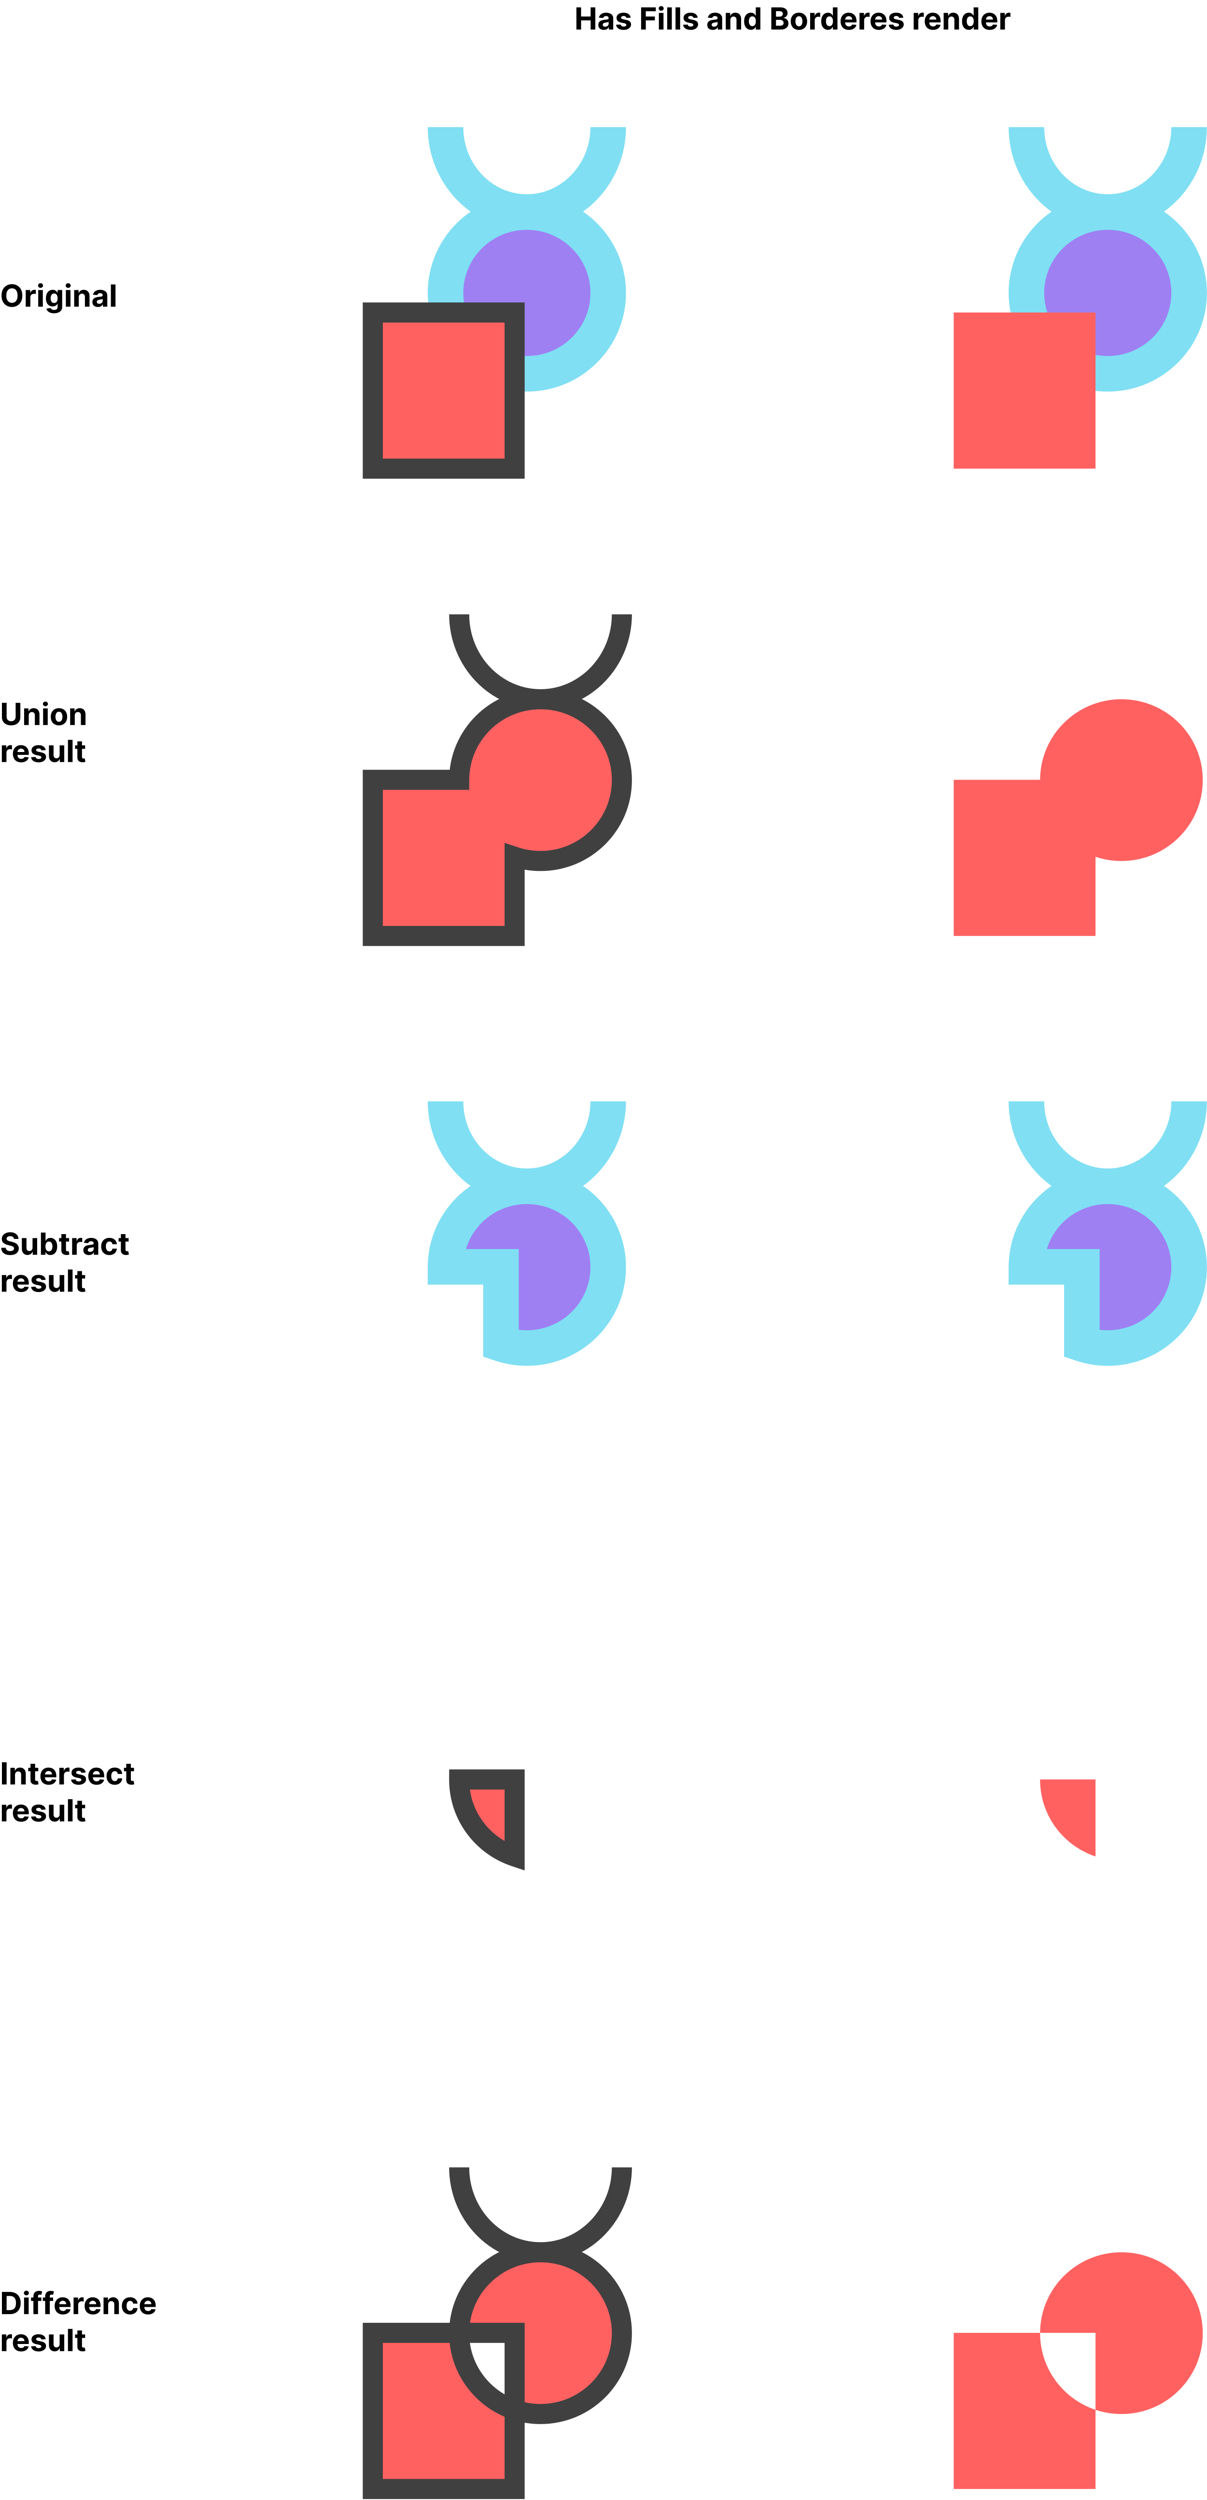 <svg width="6009" height="12441" viewBox="0 0 6009 12441" fill="none" xmlns="http://www.w3.org/2000/svg">
<path d="M3028 1457.67C3028 1679.97 2846.68 1860.17 2623 1860.17C2399.32 1860.17 2218 1679.97 2218 1457.67C2218 1235.38 2399.32 1055.17 2623 1055.17C2846.68 1055.17 3028 1235.38 3028 1457.67Z" fill="#9E80F3"/>
<path d="M2623 1055.17C2399.32 1055.17 2218 1235.38 2218 1457.67C2218 1679.97 2399.32 1860.17 2623 1860.17C2846.68 1860.17 3028 1679.97 3028 1457.67C3028 1235.38 2846.68 1055.17 2623 1055.17ZM2623 1055.17C2399.32 1055.17 2218 865.472 2218 632.672M2623 1055.17C2846.6 1055.17 3028 864.172 3028 632.672" stroke="#80DFF3" stroke-width="177"/>
<path d="M5920 1457.67C5920 1679.97 5738.68 1860.17 5515 1860.17C5291.32 1860.17 5110 1679.97 5110 1457.67C5110 1235.38 5291.32 1055.17 5515 1055.17C5738.68 1055.17 5920 1235.38 5920 1457.67Z" fill="#9E80F3"/>
<path d="M5515 1055.17C5291.32 1055.17 5110 1235.38 5110 1457.67C5110 1679.97 5291.32 1860.17 5515 1860.17C5738.68 1860.17 5920 1679.97 5920 1457.67C5920 1235.38 5738.68 1055.17 5515 1055.17ZM5515 1055.17C5291.32 1055.17 5110 865.472 5110 632.672M5515 1055.17C5738.6 1055.17 5920 864.172 5920 632.672" stroke="#80DFF3" stroke-width="177"/>
<g filter="url(#filter0_d_1_185922)">
<rect x="1788" y="1456.17" width="706" height="777" fill="#FF6161"/>
<rect x="1788" y="1456.17" width="706" height="777" stroke="#404040" stroke-width="100"/>
</g>
<g filter="url(#filter1_d_1_185922)">
<path fill-rule="evenodd" clip-rule="evenodd" d="M2494 9139.57C2333.57 9086.04 2218 8935.39 2218 8757.92C2218 8757.42 2218 8756.92 2218 8756.42H2494V9139.57Z" fill="#FF6161"/>
<path d="M2494 9139.57L2478.17 9187L2544 9208.97V9139.57H2494ZM2218 8756.42V8706.42H2168.19L2168 8756.24L2218 8756.42ZM2494 8756.42H2544V8706.42H2494V8756.42ZM2509.83 9092.14C2369.03 9045.16 2268 8913.07 2268 8757.92H2168C2168 8957.72 2298.11 9126.91 2478.17 9187L2509.83 9092.14ZM2268 8757.92C2268 8757.48 2268 8757.04 2268 8756.61L2168 8756.24C2168 8756.8 2168 8757.36 2168 8757.92H2268ZM2218 8806.42H2494V8706.42H2218V8806.42ZM2444 8756.42V9139.57H2544V8756.42H2444Z" fill="#404040"/>
</g>
<g filter="url(#filter2_d_1_185922)">
<path fill-rule="evenodd" clip-rule="evenodd" d="M2623 11914.2C2846.68 11914.2 3028 11734 3028 11511.7C3028 11289.4 2846.68 11109.2 2623 11109.2C2399.83 11109.2 2218.82 11288.6 2218 11510.2H1788V12287.2H2494V11893.3C2534.52 11906.8 2577.9 11914.2 2623 11914.2ZM2494 11893.3V11510.2H2218C2218 11510.7 2218 11511.2 2218 11511.7C2218 11689.1 2333.57 11839.8 2494 11893.3Z" fill="#FF6161"/>
<path d="M1788 11510.2V11460.2H1738V11510.2H1788ZM1788 12287.2H1738V12337.2H1788V12287.2ZM2494 12287.2V12337.2H2544V12287.2H2494ZM2494 11510.2H2544V11460.2H2494V11510.2ZM2978 11511.7C2978 11706.1 2819.35 11864.2 2623 11864.2V11964.2C2874 11964.2 3078 11761.9 3078 11511.7H2978ZM2623 11159.2C2819.35 11159.2 2978 11317.3 2978 11511.7H3078C3078 11261.5 2874 11059.2 2623 11059.2V11159.2ZM2268 11510.4C2268.71 11316.6 2427.09 11159.2 2623 11159.2V11059.2C2372.57 11059.2 2168.92 11260.6 2168 11510L2268 11510.4ZM1788 11560.2H2218V11460.2H1788V11560.2ZM1838 12287.2V11510.2H1738V12287.2H1838ZM2494 12237.2H1788V12337.2H2494V12237.2ZM2444 11893.3V12287.2H2544V11893.3H2444ZM2623 11864.2C2583.34 11864.2 2545.31 11857.7 2509.83 11845.9L2478.17 11940.8C2523.73 11956 2572.45 11964.2 2623 11964.2V11864.2ZM2444 11510.2V11893.3H2544V11510.2H2444ZM2218 11560.2H2494V11460.2H2218V11560.2ZM2268 11511.7C2268 11511.2 2268 11510.8 2268 11510.4L2168 11510C2168 11510.5 2168 11511.1 2168 11511.7H2268ZM2509.83 11845.9C2369.03 11798.9 2268 11666.8 2268 11511.7H2168C2168 11711.5 2298.11 11880.7 2478.17 11940.8L2509.83 11845.9ZM2623 11059.2C2428.95 11059.2 2268 10893.9 2268 10686.7H2168C2168 10945 2369.7 11159.2 2623 11159.2V11059.2ZM2978 10686.7C2978 10892.7 2816.88 11059.2 2623 11059.2V11159.2C2876.32 11159.2 3078 10943.6 3078 10686.7H2978Z" fill="#404040"/>
</g>
<path fill-rule="evenodd" clip-rule="evenodd" d="M2623 6708.42C2846.68 6708.42 3028 6528.22 3028 6305.92C3028 6083.63 2846.68 5903.42 2623 5903.42C2399.83 5903.42 2218.82 6082.82 2218 6304.42H2494V6687.57C2534.52 6701.09 2577.9 6708.42 2623 6708.42Z" fill="#9E80F3"/>
<path d="M2218 6304.42L2129.5 6304.1L2129.18 6392.92H2218V6304.42ZM2494 6304.42H2582.5V6215.92H2494V6304.42ZM2494 6687.57H2405.5V6751.34L2465.99 6771.52L2494 6687.57ZM2939.5 6305.92C2939.5 6478.82 2798.32 6619.92 2623 6619.92V6796.92C2895.04 6796.92 3116.5 6577.61 3116.5 6305.92H2939.5ZM2623 5991.92C2798.32 5991.92 2939.5 6133.02 2939.5 6305.92H3116.5C3116.5 6034.23 2895.04 5814.92 2623 5814.92V5991.92ZM2306.5 6304.75C2307.13 6132.39 2448.08 5991.92 2623 5991.92V5814.92C2351.57 5814.92 2130.5 6033.25 2129.5 6304.1L2306.5 6304.75ZM2218 6392.92H2494V6215.92H2218V6392.92ZM2405.5 6304.42V6687.57H2582.5V6304.42H2405.5ZM2623 6619.92C2587.54 6619.92 2553.61 6614.17 2522.01 6603.62L2465.99 6771.52C2515.43 6788.02 2568.26 6796.92 2623 6796.92V6619.92ZM2623 5814.92C2451.76 5814.92 2306.5 5668.49 2306.5 5480.92H2129.5C2129.5 5758.96 2346.88 5991.92 2623 5991.92V5814.92ZM2939.5 5480.92C2939.5 5667.36 2794 5814.92 2623 5814.92V5991.92C2899.2 5991.92 3116.5 5757.49 3116.5 5480.92H2939.5Z" fill="#80DFF3"/>
<g filter="url(#filter3_d_1_185922)">
<path fill-rule="evenodd" clip-rule="evenodd" d="M2623 4185.67C2846.68 4185.67 3028 4005.47 3028 3783.17C3028 3560.88 2846.68 3380.67 2623 3380.67C2399.83 3380.67 2218.82 3560.07 2218 3781.67H1788V4558.67H2494V4164.82C2534.52 4178.34 2577.9 4185.67 2623 4185.67Z" fill="#FF6161"/>
<path d="M2218 3781.67V3831.67H2267.82L2268 3781.86L2218 3781.67ZM1788 3781.67V3731.67H1738V3781.67H1788ZM1788 4558.67H1738V4608.67H1788V4558.67ZM2494 4558.67V4608.67H2544V4558.67H2494ZM2494 4164.82L2509.83 4117.39L2444 4095.43V4164.82H2494ZM2978 3783.17C2978 3977.56 2819.35 4135.67 2623 4135.67V4235.67C2874 4235.67 3078 4033.37 3078 3783.17H2978ZM2623 3430.67C2819.35 3430.67 2978 3588.78 2978 3783.17H3078C3078 3532.97 2874 3330.67 2623 3330.67V3430.67ZM2268 3781.86C2268.71 3588.07 2427.09 3430.67 2623 3430.67V3330.67C2372.57 3330.67 2168.92 3532.06 2168 3781.49L2268 3781.86ZM1788 3831.67H2218V3731.67H1788V3831.67ZM1838 4558.67V3781.67H1738V4558.67H1838ZM2494 4508.67H1788V4608.67H2494V4508.67ZM2444 4164.82V4558.67H2544V4164.82H2444ZM2623 4135.67C2583.34 4135.67 2545.31 4129.23 2509.83 4117.39L2478.17 4212.25C2523.73 4227.46 2572.45 4235.67 2623 4235.67V4135.67ZM2623 3330.67C2428.95 3330.67 2268 3165.41 2268 2958.17H2168C2168 3216.53 2369.7 3430.67 2623 3430.67V3330.67ZM2978 2958.17C2978 3164.21 2816.88 3330.67 2623 3330.67V3430.67C2876.32 3430.67 3078 3215.13 3078 2958.17H2978Z" fill="#404040"/>
</g>
<g filter="url(#filter4_d_1_185922)">
<rect x="4680" y="1456.17" width="706" height="777" fill="#FF6161"/>
</g>
<g filter="url(#filter5_d_1_185922)">
<path fill-rule="evenodd" clip-rule="evenodd" d="M5386 9139.57C5225.57 9086.04 5110 8935.39 5110 8757.92C5110 8757.42 5110 8756.92 5110 8756.42H5386V9139.57Z" fill="#FF6161"/>
</g>
<g filter="url(#filter6_d_1_185922)">
<path fill-rule="evenodd" clip-rule="evenodd" d="M5515 11914.2C5738.68 11914.2 5920 11734 5920 11511.7C5920 11289.4 5738.68 11109.2 5515 11109.2C5291.83 11109.2 5110.82 11288.6 5110 11510.2H4680V12287.2H5386V11893.3C5426.52 11906.8 5469.9 11914.2 5515 11914.2ZM5386 11893.3V11510.2H5110C5110 11510.7 5110 11511.2 5110 11511.7C5110 11689.1 5225.57 11839.8 5386 11893.3Z" fill="#FF6161"/>
</g>
<path fill-rule="evenodd" clip-rule="evenodd" d="M5515 6708.42C5738.68 6708.42 5920 6528.22 5920 6305.92C5920 6083.63 5738.68 5903.42 5515 5903.42C5291.83 5903.42 5110.82 6082.82 5110 6304.42H5386V6687.57C5426.52 6701.09 5469.9 6708.42 5515 6708.42Z" fill="#9E80F3"/>
<path d="M5110 6304.42L5021.5 6304.1L5021.18 6392.92H5110V6304.42ZM5386 6304.42H5474.5V6215.92H5386V6304.42ZM5386 6687.57H5297.5V6751.34L5357.99 6771.52L5386 6687.57ZM5831.5 6305.92C5831.5 6478.82 5690.32 6619.92 5515 6619.92V6796.92C5787.04 6796.92 6008.5 6577.61 6008.5 6305.92H5831.5ZM5515 5991.92C5690.32 5991.92 5831.5 6133.02 5831.5 6305.92H6008.5C6008.5 6034.23 5787.04 5814.92 5515 5814.92V5991.92ZM5198.5 6304.75C5199.13 6132.39 5340.08 5991.92 5515 5991.92V5814.92C5243.57 5814.92 5022.5 6033.25 5021.5 6304.1L5198.5 6304.75ZM5110 6392.92H5386V6215.92H5110V6392.92ZM5297.5 6304.42V6687.57H5474.5V6304.42H5297.5ZM5515 6619.92C5479.54 6619.92 5445.61 6614.17 5414.01 6603.62L5357.99 6771.52C5407.43 6788.02 5460.26 6796.92 5515 6796.92V6619.92ZM5515 5814.92C5343.76 5814.92 5198.5 5668.49 5198.5 5480.92H5021.5C5021.5 5758.96 5238.88 5991.92 5515 5991.92V5814.92ZM5831.5 5480.92C5831.5 5667.36 5686 5814.92 5515 5814.92V5991.92C5791.2 5991.92 6008.5 5757.49 6008.5 5480.92H5831.5Z" fill="#80DFF3"/>
<g filter="url(#filter7_d_1_185922)">
<path fill-rule="evenodd" clip-rule="evenodd" d="M5515 4185.67C5738.68 4185.67 5920 4005.47 5920 3783.17C5920 3560.88 5738.68 3380.67 5515 3380.67C5291.83 3380.67 5110.82 3560.07 5110 3781.67H4680V4558.67H5386V4164.82C5426.52 4178.34 5469.9 4185.67 5515 4185.67Z" fill="#FF6161"/>
</g>
<path d="M2869.61 147.172V36.626H2892.98V82.237H2940.43V36.626H2963.74V147.172H2940.43V101.507H2892.98V147.172H2869.61ZM3006.22 148.737C3000.93 148.737 2996.22 147.82 2992.08 145.984C2987.94 144.113 2984.67 141.36 2982.26 137.726C2979.88 134.055 2978.7 129.485 2978.7 124.016C2978.7 119.41 2979.54 115.541 2981.23 112.411C2982.92 109.28 2985.23 106.761 2988.14 104.854C2991.06 102.946 2994.37 101.507 2998.07 100.536C3001.82 99.564 3005.74 98.88 3009.84 98.484C3014.66 97.981 3018.55 97.513 3021.5 97.081C3024.45 96.613 3026.59 95.929 3027.92 95.03C3029.25 94.13 3029.92 92.799 3029.92 91.035V90.712C3029.92 87.293 3028.84 84.648 3026.68 82.777C3024.56 80.906 3021.54 79.97 3017.61 79.97C3013.48 79.97 3010.18 80.888 3007.74 82.723C3005.29 84.522 3003.67 86.789 3002.88 89.524L2981.61 87.797C2982.69 82.759 2984.81 78.405 2987.98 74.734C2991.15 71.028 2995.23 68.185 3000.23 66.206C3005.27 64.191 3011.1 63.183 3017.72 63.183C3022.33 63.183 3026.74 63.723 3030.95 64.803C3035.19 65.882 3038.95 67.555 3042.23 69.822C3045.54 72.09 3048.15 75.004 3050.05 78.567C3051.96 82.093 3052.91 86.322 3052.91 91.251V147.172H3031.11V135.675H3030.46C3029.13 138.266 3027.35 140.551 3025.12 142.53C3022.89 144.473 3020.2 146.002 3017.07 147.118C3013.94 148.197 3010.33 148.737 3006.22 148.737ZM3012.81 132.868C3016.19 132.868 3019.18 132.202 3021.77 130.871C3024.36 129.503 3026.39 127.668 3027.87 125.365C3029.34 123.062 3030.08 120.453 3030.08 117.538V108.74C3029.36 109.208 3028.37 109.64 3027.11 110.036C3025.89 110.395 3024.5 110.737 3022.96 111.061C3021.41 111.349 3019.86 111.619 3018.32 111.871C3016.77 112.087 3015.36 112.285 3014.11 112.464C3011.41 112.86 3009.05 113.49 3007.03 114.354C3005.02 115.217 3003.45 116.387 3002.34 117.862C3001.22 119.302 3000.66 121.101 3000.66 123.26C3000.66 126.391 3001.8 128.784 3004.07 130.439C3006.37 132.058 3009.28 132.868 3012.81 132.868ZM3139.74 87.905L3118.69 89.2C3118.33 87.401 3117.55 85.782 3116.37 84.342C3115.18 82.867 3113.61 81.697 3111.67 80.834C3109.76 79.934 3107.48 79.484 3104.81 79.484C3101.25 79.484 3098.25 80.24 3095.8 81.751C3093.35 83.227 3092.13 85.206 3092.13 87.689C3092.13 89.668 3092.92 91.341 3094.5 92.709C3096.09 94.076 3098.8 95.174 3102.65 96.001L3117.66 99.024C3125.72 100.679 3131.73 103.342 3135.69 107.013C3139.65 110.683 3141.63 115.505 3141.63 121.479C3141.63 126.912 3140.03 131.68 3136.82 135.783C3133.66 139.885 3129.3 143.088 3123.76 145.391C3118.25 147.658 3111.9 148.791 3104.71 148.791C3093.73 148.791 3084.99 146.506 3078.47 141.936C3072 137.33 3068.2 131.069 3067.08 123.152L3089.7 121.964C3090.38 125.311 3092.04 127.866 3094.67 129.629C3097.29 131.357 3100.66 132.22 3104.76 132.22C3108.79 132.22 3112.03 131.446 3114.48 129.899C3116.96 128.316 3118.22 126.283 3118.25 123.8C3118.22 121.713 3117.34 120.003 3115.61 118.672C3113.88 117.304 3111.22 116.261 3107.62 115.541L3093.26 112.68C3085.17 111.061 3079.14 108.254 3075.18 104.26C3071.26 100.266 3069.3 95.174 3069.3 88.984C3069.3 83.659 3070.74 79.07 3073.62 75.22C3076.53 71.37 3080.61 68.401 3085.87 66.314C3091.16 64.227 3097.35 63.183 3104.44 63.183C3114.91 63.183 3123.15 65.396 3129.16 69.822C3135.2 74.249 3138.73 80.276 3139.74 87.905ZM3191.72 147.172V36.626H3264.91V55.896H3215.09V82.237H3260.05V101.507H3215.09V147.172H3191.72ZM3280.2 147.172V64.263H3303.19V147.172H3280.2ZM3291.75 53.575C3288.33 53.575 3285.4 52.442 3282.95 50.175C3280.54 47.872 3279.34 45.119 3279.34 41.916C3279.34 38.749 3280.54 36.033 3282.95 33.766C3285.4 31.463 3288.33 30.311 3291.75 30.311C3295.17 30.311 3298.08 31.463 3300.5 33.766C3302.94 36.033 3304.17 38.749 3304.17 41.916C3304.17 45.119 3302.94 47.872 3300.5 50.175C3298.08 52.442 3295.17 53.575 3291.75 53.575ZM3344.61 36.626V147.172H3321.61V36.626H3344.61ZM3386.02 36.626V147.172H3363.03V36.626H3386.02ZM3473.42 87.905L3452.37 89.2C3452.01 87.401 3451.24 85.782 3450.05 84.342C3448.87 82.867 3447.3 81.697 3445.36 80.834C3443.45 79.934 3441.16 79.484 3438.5 79.484C3434.94 79.484 3431.93 80.24 3429.49 81.751C3427.04 83.227 3425.82 85.206 3425.82 87.689C3425.82 89.668 3426.61 91.341 3428.19 92.709C3429.78 94.076 3432.49 95.174 3436.34 96.001L3451.35 99.024C3459.41 100.679 3465.42 103.342 3469.38 107.013C3473.33 110.683 3475.31 115.505 3475.31 121.479C3475.31 126.912 3473.71 131.68 3470.51 135.783C3467.34 139.885 3462.99 143.088 3457.45 145.391C3451.94 147.658 3445.59 148.791 3438.39 148.791C3427.42 148.791 3418.67 146.506 3412.16 141.936C3405.68 137.33 3401.89 131.069 3400.77 123.152L3423.39 121.964C3424.07 125.311 3425.73 127.866 3428.35 129.629C3430.98 131.357 3434.35 132.22 3438.45 132.22C3442.48 132.22 3445.72 131.446 3448.16 129.899C3450.65 128.316 3451.91 126.283 3451.94 123.8C3451.91 121.713 3451.02 120.003 3449.3 118.672C3447.57 117.304 3444.91 116.261 3441.31 115.541L3426.95 112.68C3418.85 111.061 3412.83 108.254 3408.87 104.26C3404.95 100.266 3402.98 95.174 3402.98 88.984C3402.98 83.659 3404.42 79.07 3407.3 75.22C3410.22 71.37 3414.3 68.401 3419.56 66.314C3424.85 64.227 3431.03 63.183 3438.12 63.183C3448.6 63.183 3456.84 65.396 3462.85 69.822C3468.89 74.249 3472.42 80.276 3473.42 87.905ZM3548.62 148.737C3543.33 148.737 3538.61 147.82 3534.47 145.984C3530.33 144.113 3527.06 141.36 3524.65 137.726C3522.27 134.055 3521.09 129.485 3521.09 124.016C3521.09 119.41 3521.93 115.541 3523.62 112.411C3525.31 109.28 3527.62 106.761 3530.53 104.854C3533.45 102.946 3536.76 101.507 3540.46 100.536C3544.21 99.564 3548.13 98.88 3552.23 98.484C3557.05 97.981 3560.94 97.513 3563.89 97.081C3566.84 96.613 3568.98 95.929 3570.31 95.03C3571.65 94.13 3572.31 92.799 3572.31 91.035V90.712C3572.31 87.293 3571.23 84.648 3569.07 82.777C3566.95 80.906 3563.93 79.97 3560 79.97C3555.87 79.97 3552.57 80.888 3550.13 82.723C3547.68 84.522 3546.06 86.789 3545.27 89.524L3524 87.797C3525.08 82.759 3527.2 78.405 3530.37 74.734C3533.54 71.028 3537.62 68.185 3542.62 66.206C3547.66 64.191 3553.49 63.183 3560.11 63.183C3564.72 63.183 3569.13 63.723 3573.34 64.803C3577.58 65.882 3581.34 67.555 3584.62 69.822C3587.93 72.09 3590.54 75.004 3592.44 78.567C3594.35 82.093 3595.31 86.322 3595.31 91.251V147.172H3573.5V135.675H3572.85C3571.52 138.266 3569.74 140.551 3567.51 142.53C3565.28 144.473 3562.6 146.002 3559.46 147.118C3556.33 148.197 3552.72 148.737 3548.62 148.737ZM3555.2 132.868C3558.58 132.868 3561.57 132.202 3564.16 130.871C3566.75 129.503 3568.78 127.668 3570.26 125.365C3571.74 123.062 3572.47 120.453 3572.47 117.538V108.74C3571.75 109.208 3570.76 109.64 3569.5 110.036C3568.28 110.395 3566.9 110.737 3565.35 111.061C3563.8 111.349 3562.25 111.619 3560.71 111.871C3559.16 112.087 3557.76 112.285 3556.5 112.464C3553.8 112.86 3551.44 113.49 3549.42 114.354C3547.41 115.217 3545.84 116.387 3544.73 117.862C3543.61 119.302 3543.06 121.101 3543.06 123.26C3543.06 126.391 3544.19 128.784 3546.46 130.439C3548.76 132.058 3551.67 132.868 3555.2 132.868ZM3636.14 99.24V147.172H3613.14V64.263H3635.06V78.891H3636.03C3637.87 74.069 3640.94 70.254 3645.26 67.447C3649.58 64.605 3654.82 63.183 3660.97 63.183C3666.73 63.183 3671.75 64.443 3676.03 66.962C3680.31 69.481 3683.64 73.079 3686.01 77.757C3688.39 82.399 3689.58 87.941 3689.58 94.382V147.172H3666.58V98.484C3666.62 93.41 3665.32 89.452 3662.7 86.609C3660.07 83.731 3656.45 82.291 3651.85 82.291C3648.75 82.291 3646.02 82.957 3643.64 84.288C3641.3 85.62 3639.47 87.563 3638.14 90.118C3636.84 92.637 3636.18 95.678 3636.14 99.24ZM3738.25 148.521C3731.95 148.521 3726.25 146.902 3721.14 143.663C3716.07 140.389 3712.04 135.585 3709.05 129.251C3706.1 122.882 3704.62 115.073 3704.62 105.825C3704.62 96.325 3706.15 88.427 3709.21 82.129C3712.27 75.796 3716.34 71.064 3721.41 67.933C3726.52 64.767 3732.12 63.183 3738.2 63.183C3742.84 63.183 3746.71 63.975 3749.8 65.558C3752.93 67.106 3755.45 69.049 3757.36 71.388C3759.3 73.691 3760.78 75.958 3761.78 78.189H3762.49V36.626H3785.43V147.172H3762.76V133.893H3761.78C3760.71 136.196 3759.18 138.482 3757.2 140.749C3755.25 142.98 3752.72 144.833 3749.59 146.308C3746.49 147.784 3742.71 148.521 3738.25 148.521ZM3745.54 130.223C3749.24 130.223 3752.37 129.215 3754.93 127.2C3757.52 125.149 3759.5 122.288 3760.87 118.618C3762.27 114.947 3762.97 110.647 3762.97 105.717C3762.97 100.787 3762.29 96.505 3760.92 92.871C3759.55 89.236 3757.57 86.429 3754.98 84.45C3752.39 82.471 3749.24 81.481 3745.54 81.481C3741.76 81.481 3738.57 82.507 3735.98 84.558C3733.39 86.609 3731.43 89.452 3730.1 93.087C3728.77 96.721 3728.1 100.931 3728.1 105.717C3728.1 110.539 3728.77 114.804 3730.1 118.51C3731.47 122.18 3733.43 125.059 3735.98 127.146C3738.57 129.197 3741.76 130.223 3745.54 130.223ZM3839.94 147.172V36.626H3884.21C3892.34 36.626 3899.12 37.832 3904.55 40.243C3909.99 42.654 3914.07 46.001 3916.81 50.283C3919.54 54.529 3920.91 59.423 3920.91 64.965C3920.91 69.283 3920.05 73.079 3918.32 76.354C3916.59 79.592 3914.22 82.255 3911.19 84.342C3908.21 86.394 3904.79 87.851 3900.94 88.715V89.794C3905.15 89.974 3909.09 91.162 3912.76 93.356C3916.47 95.552 3919.47 98.628 3921.77 102.587C3924.08 106.509 3925.23 111.187 3925.23 116.621C3925.23 122.486 3923.77 127.722 3920.86 132.328C3917.98 136.898 3913.71 140.515 3908.06 143.178C3902.41 145.84 3895.45 147.172 3887.17 147.172H3839.94ZM3863.32 128.064H3882.37C3888.88 128.064 3893.63 126.822 3896.62 124.339C3899.61 121.821 3901.1 118.474 3901.1 114.3C3901.1 111.241 3900.36 108.542 3898.89 106.203C3897.41 103.864 3895.31 102.029 3892.57 100.697C3889.87 99.366 3886.65 98.7 3882.91 98.7H3863.32V128.064ZM3863.32 82.885H3880.64C3883.85 82.885 3886.69 82.327 3889.17 81.212C3891.69 80.06 3893.67 78.441 3895.11 76.354C3896.58 74.267 3897.32 71.766 3897.32 68.851C3897.32 64.856 3895.9 61.636 3893.06 59.189C3890.25 56.742 3886.26 55.519 3881.07 55.519H3863.32V82.885ZM3977.46 148.791C3969.08 148.791 3961.83 147.01 3955.71 143.447C3949.63 139.849 3944.93 134.847 3941.62 128.442C3938.31 122 3936.66 114.534 3936.66 106.041C3936.66 97.477 3938.31 89.992 3941.62 83.587C3944.93 77.145 3949.63 72.144 3955.71 68.581C3961.83 64.983 3969.08 63.183 3977.46 63.183C3985.85 63.183 3993.08 64.983 3999.16 68.581C4005.28 72.144 4009.99 77.145 4013.31 83.587C4016.62 89.992 4018.27 97.477 4018.27 106.041C4018.27 114.534 4016.62 122 4013.31 128.442C4009.99 134.847 4005.28 139.849 3999.16 143.447C3993.08 147.01 3985.85 148.791 3977.46 148.791ZM3977.57 130.979C3981.39 130.979 3984.57 129.899 3987.13 127.74C3989.68 125.545 3991.61 122.558 3992.9 118.78C3994.23 115.001 3994.9 110.701 3994.9 105.879C3994.9 101.057 3994.23 96.757 3992.9 92.979C3991.61 89.2 3989.68 86.213 3987.13 84.019C3984.57 81.823 3981.39 80.726 3977.57 80.726C3973.72 80.726 3970.48 81.823 3967.86 84.019C3965.27 86.213 3963.3 89.2 3961.97 92.979C3960.68 96.757 3960.03 101.057 3960.03 105.879C3960.03 110.701 3960.68 115.001 3961.97 118.78C3963.3 122.558 3965.27 125.545 3967.86 127.74C3970.48 129.899 3973.72 130.979 3977.57 130.979ZM4033.22 147.172V64.263H4055.52V78.729H4056.38C4057.89 73.583 4060.43 69.697 4063.99 67.07C4067.55 64.407 4071.65 63.075 4076.3 63.075C4077.45 63.075 4078.69 63.147 4080.02 63.291C4081.35 63.435 4082.52 63.633 4083.53 63.885V84.288C4082.45 83.965 4080.96 83.677 4079.05 83.425C4077.14 83.173 4075.4 83.047 4073.81 83.047C4070.43 83.047 4067.41 83.785 4064.75 85.26C4062.12 86.699 4060.03 88.715 4058.48 91.305C4056.97 93.896 4056.22 96.883 4056.22 100.266V147.172H4033.22ZM4122.11 148.521C4115.81 148.521 4110.11 146.902 4105 143.663C4099.93 140.389 4095.9 135.585 4092.91 129.251C4089.96 122.882 4088.48 115.073 4088.48 105.825C4088.48 96.325 4090.01 88.427 4093.07 82.129C4096.13 75.796 4100.2 71.064 4105.27 67.933C4110.38 64.767 4115.97 63.183 4122.06 63.183C4126.7 63.183 4130.57 63.975 4133.66 65.558C4136.79 67.106 4139.31 69.049 4141.22 71.388C4143.16 73.691 4144.64 75.958 4145.64 78.189H4146.35V36.626H4169.29V147.172H4146.62V133.893H4145.64C4144.56 136.196 4143.04 138.482 4141.06 140.749C4139.11 142.98 4136.58 144.833 4133.45 146.308C4130.35 147.784 4126.57 148.521 4122.11 148.521ZM4129.4 130.223C4133.1 130.223 4136.23 129.215 4138.79 127.2C4141.38 125.149 4143.36 122.288 4144.73 118.618C4146.13 114.947 4146.83 110.647 4146.83 105.717C4146.83 100.787 4146.15 96.505 4144.78 92.871C4143.41 89.236 4141.43 86.429 4138.84 84.45C4136.25 82.471 4133.1 81.481 4129.4 81.481C4125.62 81.481 4122.43 82.507 4119.84 84.558C4117.25 86.609 4115.29 89.452 4113.96 93.087C4112.63 96.721 4111.96 100.931 4111.96 105.717C4111.96 110.539 4112.63 114.804 4113.96 118.51C4115.33 122.18 4117.29 125.059 4119.84 127.146C4122.43 129.197 4125.62 130.223 4129.4 130.223ZM4225.98 148.791C4217.45 148.791 4210.11 147.064 4203.95 143.609C4197.84 140.119 4193.12 135.189 4189.81 128.82C4186.5 122.414 4184.85 114.839 4184.85 106.095C4184.85 97.567 4186.5 90.082 4189.81 83.641C4193.12 77.199 4197.78 72.179 4203.79 68.581C4209.84 64.983 4216.93 63.183 4225.06 63.183C4230.53 63.183 4235.62 64.065 4240.33 65.828C4245.08 67.555 4249.22 70.164 4252.75 73.655C4256.31 77.145 4259.08 81.535 4261.06 86.825C4263.04 92.079 4264.03 98.233 4264.03 105.286V111.601H4194.02V97.351H4242.38C4242.38 94.04 4241.67 91.108 4240.23 88.553C4238.79 85.998 4236.79 84.001 4234.23 82.561C4231.72 81.086 4228.78 80.348 4225.44 80.348C4221.95 80.348 4218.85 81.158 4216.15 82.777C4213.49 84.36 4211.4 86.501 4209.89 89.2C4208.38 91.863 4207.61 94.832 4207.57 98.106V111.655C4207.57 115.757 4208.33 119.302 4209.84 122.288C4211.38 125.275 4213.56 127.578 4216.37 129.197C4219.17 130.817 4222.5 131.626 4226.35 131.626C4228.91 131.626 4231.25 131.267 4233.37 130.547C4235.49 129.827 4237.31 128.748 4238.82 127.308C4240.33 125.869 4241.49 124.106 4242.28 122.018L4263.54 123.422C4262.46 128.532 4260.25 132.994 4256.9 136.808C4253.59 140.587 4249.31 143.537 4244.06 145.661C4238.84 147.748 4232.81 148.791 4225.98 148.791ZM4279.04 147.172V64.263H4301.33V78.729H4302.19C4303.7 73.583 4306.24 69.697 4309.8 67.07C4313.37 64.407 4317.47 63.075 4322.11 63.075C4323.26 63.075 4324.5 63.147 4325.83 63.291C4327.17 63.435 4328.33 63.633 4329.34 63.885V84.288C4328.26 83.965 4326.77 83.677 4324.86 83.425C4322.96 83.173 4321.21 83.047 4319.63 83.047C4316.24 83.047 4313.22 83.785 4310.56 85.26C4307.93 86.699 4305.84 88.715 4304.3 91.305C4302.79 93.896 4302.03 96.883 4302.03 100.266V147.172H4279.04ZM4375.16 148.791C4366.63 148.791 4359.29 147.064 4353.13 143.609C4347.02 140.119 4342.3 135.189 4338.99 128.82C4335.68 122.414 4334.02 114.839 4334.02 106.095C4334.02 97.567 4335.68 90.082 4338.99 83.641C4342.3 77.199 4346.96 72.179 4352.97 68.581C4359.02 64.983 4366.11 63.183 4374.24 63.183C4379.71 63.183 4384.8 64.065 4389.51 65.828C4394.26 67.555 4398.4 70.164 4401.93 73.655C4405.49 77.145 4408.26 81.535 4410.24 86.825C4412.22 92.079 4413.21 98.233 4413.21 105.286V111.601H4343.2V97.351H4391.56C4391.56 94.04 4390.84 91.108 4389.41 88.553C4387.97 85.998 4385.97 84.001 4383.41 82.561C4380.9 81.086 4377.96 80.348 4374.62 80.348C4371.13 80.348 4368.03 81.158 4365.33 82.777C4362.67 84.36 4360.58 86.501 4359.07 89.2C4357.56 91.863 4356.79 94.832 4356.75 98.106V111.655C4356.75 115.757 4357.5 119.302 4359.02 122.288C4360.56 125.275 4362.74 127.578 4365.55 129.197C4368.35 130.817 4371.68 131.626 4375.53 131.626C4378.09 131.626 4380.43 131.267 4382.55 130.547C4384.67 129.827 4386.49 128.748 4388 127.308C4389.51 125.869 4390.67 124.106 4391.46 122.018L4412.72 123.422C4411.64 128.532 4409.43 132.994 4406.08 136.808C4402.77 140.587 4398.49 143.537 4393.24 145.661C4388.02 147.748 4381.99 148.791 4375.16 148.791ZM4497.2 87.905L4476.15 89.2C4475.79 87.401 4475.01 85.782 4473.83 84.342C4472.64 82.867 4471.07 81.697 4469.13 80.834C4467.22 79.934 4464.94 79.484 4462.27 79.484C4458.71 79.484 4455.71 80.24 4453.26 81.751C4450.81 83.227 4449.59 85.206 4449.59 87.689C4449.59 89.668 4450.38 91.341 4451.97 92.709C4453.55 94.076 4456.27 95.174 4460.12 96.001L4475.12 99.024C4483.18 100.679 4489.19 103.342 4493.15 107.013C4497.11 110.683 4499.09 115.505 4499.09 121.479C4499.09 126.912 4497.49 131.68 4494.28 135.783C4491.12 139.885 4486.76 143.088 4481.22 145.391C4475.72 147.658 4469.36 148.791 4462.17 148.791C4451.19 148.791 4442.45 146.506 4435.93 141.936C4429.46 137.33 4425.66 131.069 4424.54 123.152L4447.16 121.964C4447.84 125.311 4449.5 127.866 4452.13 129.629C4454.75 131.357 4458.12 132.22 4462.22 132.22C4466.25 132.22 4469.49 131.446 4471.94 129.899C4474.42 128.316 4475.68 126.283 4475.72 123.8C4475.68 121.713 4474.8 120.003 4473.07 118.672C4471.34 117.304 4468.68 116.261 4465.08 115.541L4450.72 112.68C4442.63 111.061 4436.6 108.254 4432.64 104.26C4428.72 100.266 4426.76 95.174 4426.76 88.984C4426.76 83.659 4428.2 79.07 4431.08 75.22C4433.99 71.37 4438.08 68.401 4443.33 66.314C4448.62 64.227 4454.81 63.183 4461.9 63.183C4472.37 63.183 4480.61 65.396 4486.62 69.822C4492.66 74.249 4496.19 80.276 4497.2 87.905ZM4548.75 147.172V64.263H4571.04V78.729H4571.9C4573.41 73.583 4575.95 69.697 4579.51 67.07C4583.08 64.407 4587.18 63.075 4591.82 63.075C4592.97 63.075 4594.21 63.147 4595.54 63.291C4596.88 63.435 4598.05 63.633 4599.05 63.885V84.288C4597.97 83.965 4596.48 83.677 4594.57 83.425C4592.67 83.173 4590.92 83.047 4589.34 83.047C4585.95 83.047 4582.93 83.785 4580.27 85.26C4577.64 86.699 4575.56 88.715 4574.01 91.305C4572.5 93.896 4571.74 96.883 4571.74 100.266V147.172H4548.75ZM4644.87 148.791C4636.34 148.791 4629 147.064 4622.84 143.609C4616.73 140.119 4612.01 135.189 4608.7 128.82C4605.39 122.414 4603.74 114.839 4603.74 106.095C4603.74 97.567 4605.39 90.082 4608.7 83.641C4612.01 77.199 4616.67 72.179 4622.68 68.581C4628.73 64.983 4635.82 63.183 4643.95 63.183C4649.42 63.183 4654.51 64.065 4659.22 65.828C4663.97 67.555 4668.11 70.164 4671.64 73.655C4675.2 77.145 4677.97 81.535 4679.95 86.825C4681.93 92.079 4682.92 98.233 4682.92 105.286V111.601H4612.91V97.351H4661.28C4661.28 94.04 4660.56 91.108 4659.12 88.553C4657.68 85.998 4655.68 84.001 4653.12 82.561C4650.61 81.086 4647.67 80.348 4644.33 80.348C4640.84 80.348 4637.74 81.158 4635.04 82.777C4632.38 84.36 4630.29 86.501 4628.78 89.2C4627.27 91.863 4626.5 94.832 4626.46 98.106V111.655C4626.46 115.757 4627.22 119.302 4628.73 122.288C4630.27 125.275 4632.45 127.578 4635.26 129.197C4638.07 130.817 4641.39 131.626 4645.24 131.626C4647.8 131.626 4650.14 131.267 4652.26 130.547C4654.38 129.827 4656.2 128.748 4657.71 127.308C4659.22 125.869 4660.38 124.106 4661.17 122.018L4682.43 123.422C4681.36 128.532 4679.14 132.994 4675.8 136.808C4672.48 140.587 4668.2 143.537 4662.95 145.661C4657.73 147.748 4651.7 148.791 4644.87 148.791ZM4720.92 99.24V147.172H4697.93V64.263H4719.84V78.891H4720.81C4722.65 74.069 4725.72 70.254 4730.04 67.447C4734.36 64.605 4739.6 63.183 4745.75 63.183C4751.51 63.183 4756.53 64.443 4760.81 66.962C4765.09 69.481 4768.42 73.079 4770.8 77.757C4773.17 82.399 4774.36 87.941 4774.36 94.382V147.172H4751.36V98.484C4751.4 93.41 4750.1 89.452 4747.48 86.609C4744.85 83.731 4741.23 82.291 4736.63 82.291C4733.53 82.291 4730.8 82.957 4728.42 84.288C4726.08 85.62 4724.25 87.563 4722.92 90.118C4721.62 92.637 4720.96 95.678 4720.92 99.24ZM4823.03 148.521C4816.73 148.521 4811.03 146.902 4805.92 143.663C4800.85 140.389 4796.82 135.585 4793.83 129.251C4790.88 122.882 4789.4 115.073 4789.4 105.825C4789.4 96.325 4790.93 88.427 4793.99 82.129C4797.05 75.796 4801.12 71.064 4806.19 67.933C4811.3 64.767 4816.9 63.183 4822.98 63.183C4827.62 63.183 4831.49 63.975 4834.58 65.558C4837.71 67.106 4840.23 69.049 4842.14 71.388C4844.08 73.691 4845.56 75.958 4846.57 78.189H4847.27V36.626H4870.21V147.172H4847.54V133.893H4846.57C4845.49 136.196 4843.96 138.482 4841.98 140.749C4840.03 142.98 4837.5 144.833 4834.37 146.308C4831.27 147.784 4827.49 148.521 4823.03 148.521ZM4830.32 130.223C4834.03 130.223 4837.16 129.215 4839.71 127.2C4842.3 125.149 4844.28 122.288 4845.65 118.618C4847.05 114.947 4847.75 110.647 4847.75 105.717C4847.75 100.787 4847.07 96.505 4845.7 92.871C4844.33 89.236 4842.36 86.429 4839.76 84.45C4837.17 82.471 4834.03 81.481 4830.32 81.481C4826.54 81.481 4823.36 82.507 4820.76 84.558C4818.17 86.609 4816.21 89.452 4814.88 93.087C4813.55 96.721 4812.88 100.931 4812.88 105.717C4812.88 110.539 4813.55 114.804 4814.88 118.51C4816.25 122.18 4818.21 125.059 4820.76 127.146C4823.36 129.197 4826.54 130.223 4830.32 130.223ZM4926.9 148.791C4918.37 148.791 4911.03 147.064 4904.88 143.609C4898.76 140.119 4894.04 135.189 4890.73 128.82C4887.42 122.414 4885.77 114.839 4885.77 106.095C4885.77 97.567 4887.42 90.082 4890.73 83.641C4894.04 77.199 4898.7 72.179 4904.71 68.581C4910.76 64.983 4917.85 63.183 4925.98 63.183C4931.45 63.183 4936.54 64.065 4941.26 65.828C4946.01 67.555 4950.14 70.164 4953.67 73.655C4957.23 77.145 4960 81.535 4961.98 86.825C4963.96 92.079 4964.95 98.233 4964.95 105.286V111.601H4894.94V97.351H4943.31C4943.31 94.04 4942.59 91.108 4941.15 88.553C4939.71 85.998 4937.71 84.001 4935.16 82.561C4932.64 81.086 4929.7 80.348 4926.36 80.348C4922.87 80.348 4919.77 81.158 4917.07 82.777C4914.41 84.36 4912.32 86.501 4910.81 89.2C4909.3 91.863 4908.53 94.832 4908.49 98.106V111.655C4908.49 115.757 4909.25 119.302 4910.76 122.288C4912.31 125.275 4914.48 127.578 4917.29 129.197C4920.1 130.817 4923.43 131.626 4927.28 131.626C4929.83 131.626 4932.17 131.267 4934.29 130.547C4936.42 129.827 4938.23 128.748 4939.74 127.308C4941.26 125.869 4942.41 124.106 4943.2 122.018L4964.47 123.422C4963.39 128.532 4961.17 132.994 4957.83 136.808C4954.52 140.587 4950.23 143.537 4944.98 145.661C4939.76 147.748 4933.73 148.791 4926.9 148.791ZM4979.96 147.172V64.263H5002.25V78.729H5003.11C5004.63 73.583 5007.16 69.697 5010.72 67.07C5014.29 64.407 5018.39 63.075 5023.03 63.075C5024.18 63.075 5025.42 63.147 5026.76 63.291C5028.09 63.435 5029.26 63.633 5030.26 63.885V84.288C5029.18 83.965 5027.69 83.677 5025.78 83.425C5023.88 83.173 5022.13 83.047 5020.55 83.047C5017.17 83.047 5014.14 83.785 5011.48 85.26C5008.85 86.699 5006.77 88.715 5005.22 91.305C5003.71 93.896 5002.95 96.883 5002.95 100.266V147.172H4979.96Z" fill="black"/>
<path d="M111.193 1470.9C111.193 1482.95 108.908 1493.21 104.338 1501.67C99.804 1510.12 93.615 1516.58 85.77 1521.04C77.961 1525.47 69.181 1527.68 59.429 1527.68C49.605 1527.68 40.789 1525.45 32.98 1520.99C25.171 1516.53 19 1510.07 14.466 1501.61C9.932 1493.16 7.665 1482.92 7.665 1470.9C7.665 1458.84 9.932 1448.59 14.466 1440.13C19 1431.68 25.171 1425.23 32.98 1420.81C40.789 1416.35 49.605 1414.12 59.429 1414.12C69.181 1414.12 77.961 1416.35 85.77 1420.81C93.615 1425.23 99.804 1431.68 104.338 1440.13C108.908 1448.59 111.193 1458.84 111.193 1470.9ZM87.497 1470.9C87.497 1463.09 86.328 1456.51 83.989 1451.14C81.686 1445.78 78.429 1441.72 74.219 1438.94C70.008 1436.17 65.079 1434.79 59.429 1434.79C53.779 1434.79 48.849 1436.17 44.639 1438.94C40.429 1441.72 37.154 1445.78 34.815 1451.14C32.512 1456.51 31.361 1463.09 31.361 1470.9C31.361 1478.71 32.512 1485.29 34.815 1490.65C37.154 1496.02 40.429 1500.08 44.639 1502.85C48.849 1505.62 53.779 1507.01 59.429 1507.01C65.079 1507.01 70.008 1505.62 74.219 1502.85C78.429 1500.08 81.686 1496.02 83.989 1490.65C86.328 1485.29 87.497 1478.71 87.497 1470.9ZM128.075 1526.17V1443.26H150.367V1457.73H151.231C152.742 1452.58 155.279 1448.7 158.842 1446.07C162.404 1443.41 166.506 1442.08 171.148 1442.08C172.3 1442.08 173.541 1442.15 174.873 1442.29C176.204 1442.44 177.374 1442.63 178.381 1442.88V1463.29C177.302 1462.96 175.808 1462.68 173.901 1462.42C171.994 1462.17 170.249 1462.05 168.665 1462.05C165.283 1462.05 162.26 1462.78 159.597 1464.26C156.97 1465.7 154.883 1467.71 153.336 1470.31C151.825 1472.9 151.069 1475.88 151.069 1479.27V1526.17H128.075ZM190.27 1526.17V1443.26H213.264V1526.17H190.27ZM201.821 1432.58C198.402 1432.58 195.47 1431.44 193.023 1429.17C190.612 1426.87 189.406 1424.12 189.406 1420.92C189.406 1417.75 190.612 1415.03 193.023 1412.77C195.47 1410.46 198.402 1409.31 201.821 1409.31C205.24 1409.31 208.154 1410.46 210.565 1412.77C213.012 1415.03 214.236 1417.75 214.236 1420.92C214.236 1424.12 213.012 1426.87 210.565 1429.17C208.154 1431.44 205.24 1432.58 201.821 1432.58ZM269.036 1558.99C261.587 1558.99 255.2 1557.96 249.874 1555.91C244.585 1553.9 240.374 1551.15 237.244 1547.65C234.113 1544.16 232.08 1540.24 231.144 1535.89L252.411 1533.03C253.059 1534.68 254.085 1536.23 255.488 1537.67C256.891 1539.11 258.745 1540.26 261.048 1541.12C263.387 1542.02 266.229 1542.47 269.576 1542.47C274.578 1542.47 278.698 1541.25 281.937 1538.8C285.211 1536.39 286.849 1532.34 286.849 1526.66V1511.49H285.877C284.87 1513.79 283.358 1515.97 281.343 1518.02C279.328 1520.07 276.737 1521.75 273.57 1523.04C270.404 1524.34 266.625 1524.98 262.235 1524.98C256.01 1524.98 250.342 1523.54 245.232 1520.67C240.158 1517.75 236.11 1513.31 233.087 1507.33C230.101 1501.32 228.607 1493.73 228.607 1484.56C228.607 1475.16 230.137 1467.32 233.195 1461.02C236.254 1454.72 240.32 1450.01 245.394 1446.88C250.504 1443.75 256.1 1442.18 262.181 1442.18C266.823 1442.18 270.71 1442.97 273.84 1444.56C276.971 1446.11 279.49 1448.05 281.397 1450.39C283.34 1452.69 284.834 1454.96 285.877 1457.19H286.741V1443.26H309.573V1526.98C309.573 1534.03 307.846 1539.94 304.391 1544.69C300.937 1549.44 296.151 1553 290.033 1555.37C283.952 1557.78 276.953 1558.99 269.036 1558.99ZM269.522 1507.71C273.228 1507.71 276.359 1506.79 278.914 1504.96C281.505 1503.09 283.484 1500.42 284.852 1496.97C286.255 1493.48 286.957 1489.31 286.957 1484.45C286.957 1479.59 286.273 1475.38 284.906 1471.82C283.538 1468.22 281.559 1465.43 278.968 1463.45C276.377 1461.47 273.228 1460.48 269.522 1460.48C265.744 1460.48 262.559 1461.51 259.968 1463.56C257.377 1465.57 255.416 1468.38 254.085 1471.98C252.753 1475.58 252.087 1479.73 252.087 1484.45C252.087 1489.23 252.753 1493.37 254.085 1496.86C255.452 1500.32 257.413 1503 259.968 1504.9C262.559 1506.78 265.744 1507.71 269.522 1507.71ZM327.871 1526.17V1443.26H350.866V1526.17H327.871ZM339.423 1432.58C336.004 1432.58 333.071 1431.44 330.624 1429.17C328.213 1426.87 327.008 1424.12 327.008 1420.92C327.008 1417.75 328.213 1415.03 330.624 1412.77C333.071 1410.46 336.004 1409.31 339.423 1409.31C342.841 1409.31 345.756 1410.46 348.167 1412.77C350.614 1415.03 351.837 1417.75 351.837 1420.92C351.837 1424.12 350.614 1426.87 348.167 1429.17C345.756 1431.44 342.841 1432.58 339.423 1432.58ZM392.28 1478.24V1526.17H369.286V1443.26H391.2V1457.89H392.172C394.007 1453.07 397.084 1449.25 401.402 1446.45C405.72 1443.6 410.956 1442.18 417.109 1442.18C422.867 1442.18 427.887 1443.44 432.169 1445.96C436.451 1448.48 439.78 1452.08 442.155 1456.76C444.53 1461.4 445.717 1466.94 445.717 1473.38V1526.17H422.723V1477.48C422.759 1472.41 421.464 1468.45 418.837 1465.61C416.21 1462.73 412.593 1461.29 407.987 1461.29C404.893 1461.29 402.158 1461.96 399.783 1463.29C397.444 1464.62 395.608 1466.56 394.277 1469.12C392.982 1471.64 392.316 1474.68 392.28 1478.24ZM487.482 1527.74C482.192 1527.74 477.478 1526.82 473.34 1524.98C469.202 1523.11 465.927 1520.36 463.516 1516.73C461.141 1513.06 459.954 1508.49 459.954 1503.02C459.954 1498.41 460.799 1494.54 462.491 1491.41C464.182 1488.28 466.485 1485.76 469.4 1483.85C472.315 1481.95 475.625 1480.51 479.332 1479.54C483.074 1478.56 486.996 1477.88 491.099 1477.48C495.921 1476.98 499.807 1476.51 502.758 1476.08C505.709 1475.61 507.85 1474.93 509.181 1474.03C510.513 1473.13 511.178 1471.8 511.178 1470.04V1469.71C511.178 1466.29 510.099 1463.65 507.94 1461.78C505.817 1459.91 502.794 1458.97 498.871 1458.97C494.733 1458.97 491.441 1459.89 488.994 1461.72C486.547 1463.52 484.927 1465.79 484.136 1468.52L462.869 1466.8C463.948 1461.76 466.071 1457.4 469.238 1453.73C472.405 1450.03 476.489 1447.19 481.491 1445.21C486.529 1443.19 492.358 1442.18 498.979 1442.18C503.585 1442.18 507.994 1442.72 512.204 1443.8C516.45 1444.88 520.21 1446.56 523.485 1448.82C526.796 1451.09 529.405 1454 531.312 1457.57C533.219 1461.09 534.173 1465.32 534.173 1470.25V1526.17H512.366V1514.67H511.718C510.387 1517.27 508.605 1519.55 506.374 1521.53C504.143 1523.47 501.462 1525 498.332 1526.12C495.201 1527.2 491.585 1527.74 487.482 1527.74ZM494.067 1511.87C497.45 1511.87 500.437 1511.2 503.028 1509.87C505.619 1508.5 507.652 1506.67 509.127 1504.37C510.603 1502.06 511.34 1499.45 511.34 1496.54V1487.74C510.621 1488.21 509.631 1488.64 508.371 1489.04C507.148 1489.4 505.763 1489.74 504.215 1490.06C502.668 1490.35 501.121 1490.62 499.573 1490.87C498.026 1491.09 496.622 1491.28 495.363 1491.46C492.664 1491.86 490.307 1492.49 488.292 1493.35C486.277 1494.22 484.711 1495.39 483.596 1496.86C482.48 1498.3 481.923 1500.1 481.923 1502.26C481.923 1505.39 483.056 1507.78 485.323 1509.44C487.626 1511.06 490.541 1511.87 494.067 1511.87ZM575.006 1415.63V1526.17H552.012V1415.63H575.006Z" fill="black"/>
<path d="M77.889 3497.63H101.261V3569.42C101.261 3577.48 99.336 3584.53 95.486 3590.58C91.671 3596.62 86.328 3601.33 79.455 3604.72C72.581 3608.06 64.575 3609.74 55.435 3609.74C46.258 3609.74 38.234 3608.06 31.361 3604.72C24.488 3601.33 19.144 3596.62 15.329 3590.58C11.515 3584.53 9.608 3577.48 9.608 3569.42V3497.63H32.98V3567.42C32.98 3571.63 33.898 3575.37 35.733 3578.65C37.604 3581.92 40.231 3584.49 43.614 3586.37C46.996 3588.24 50.937 3589.17 55.435 3589.17C59.969 3589.17 63.909 3588.24 67.256 3586.37C70.638 3584.49 73.247 3581.92 75.082 3578.65C76.954 3575.37 77.889 3571.63 77.889 3567.42V3497.63ZM143.053 3560.24V3608.17H120.059V3525.26H141.974V3539.89H142.945C144.781 3535.07 147.857 3531.25 152.175 3528.45C156.494 3525.6 161.729 3524.18 167.883 3524.18C173.64 3524.18 178.66 3525.44 182.942 3527.96C187.225 3530.48 190.553 3534.08 192.928 3538.76C195.303 3543.4 196.491 3548.94 196.491 3555.38V3608.17H173.496V3559.48C173.532 3554.41 172.237 3550.45 169.61 3547.61C166.983 3544.73 163.367 3543.29 158.761 3543.29C155.666 3543.29 152.931 3543.96 150.556 3545.29C148.217 3546.62 146.382 3548.56 145.05 3551.12C143.755 3553.64 143.089 3556.68 143.053 3560.24ZM214.614 3608.17V3525.26H237.608V3608.17H214.614ZM226.165 3514.58C222.746 3514.58 219.813 3513.44 217.366 3511.17C214.955 3508.87 213.75 3506.12 213.75 3502.92C213.75 3499.75 214.955 3497.03 217.366 3494.77C219.813 3492.46 222.746 3491.31 226.165 3491.31C229.583 3491.31 232.498 3492.46 234.909 3494.77C237.356 3497.03 238.58 3499.75 238.58 3502.92C238.58 3506.12 237.356 3508.87 234.909 3511.17C232.498 3513.44 229.583 3514.58 226.165 3514.58ZM293.488 3609.79C285.103 3609.79 277.853 3608.01 271.735 3604.45C265.654 3600.85 260.958 3595.85 257.647 3589.44C254.336 3583 252.681 3575.53 252.681 3567.04C252.681 3558.48 254.336 3550.99 257.647 3544.59C260.958 3538.15 265.654 3533.14 271.735 3529.58C277.853 3525.98 285.103 3524.18 293.488 3524.18C301.872 3524.18 309.105 3525.98 315.187 3529.58C321.304 3533.14 326.018 3538.15 329.329 3544.59C332.639 3550.99 334.295 3558.48 334.295 3567.04C334.295 3575.53 332.639 3583 329.329 3589.44C326.018 3595.85 321.304 3600.85 315.187 3604.45C309.105 3608.01 301.872 3609.79 293.488 3609.79ZM293.596 3591.98C297.41 3591.98 300.595 3590.9 303.15 3588.74C305.705 3586.54 307.63 3583.56 308.925 3579.78C310.257 3576 310.923 3571.7 310.923 3566.88C310.923 3562.06 310.257 3557.76 308.925 3553.98C307.63 3550.2 305.705 3547.21 303.15 3545.02C300.595 3542.82 297.41 3541.73 293.596 3541.73C289.746 3541.73 286.507 3542.82 283.88 3545.02C281.289 3547.21 279.328 3550.2 277.996 3553.98C276.701 3557.76 276.053 3562.06 276.053 3566.88C276.053 3571.7 276.701 3576 277.996 3579.78C279.328 3583.56 281.289 3586.54 283.88 3588.74C286.507 3590.9 289.746 3591.98 293.596 3591.98ZM372.241 3560.24V3608.17H349.246V3525.26H371.161V3539.89H372.133C373.968 3535.07 377.045 3531.25 381.363 3528.45C385.681 3525.6 390.917 3524.18 397.07 3524.18C402.828 3524.18 407.848 3525.44 412.13 3527.96C416.412 3530.48 419.741 3534.08 422.116 3538.76C424.491 3543.4 425.678 3548.94 425.678 3555.38V3608.17H402.684V3559.48C402.72 3554.41 401.424 3550.45 398.798 3547.61C396.171 3544.73 392.554 3543.29 387.948 3543.29C384.853 3543.29 382.119 3543.96 379.744 3545.29C377.405 3546.62 375.569 3548.56 374.238 3551.12C372.942 3553.64 372.277 3556.68 372.241 3560.24ZM9.176 3792.17V3709.26H31.469V3723.73H32.332C33.844 3718.58 36.381 3714.7 39.943 3712.07C43.506 3709.41 47.608 3708.08 52.25 3708.08C53.401 3708.08 54.643 3708.15 55.974 3708.29C57.306 3708.44 58.475 3708.63 59.483 3708.88V3729.29C58.403 3728.96 56.91 3728.68 55.003 3728.42C53.096 3728.17 51.35 3728.05 49.767 3728.05C46.385 3728.05 43.362 3728.78 40.699 3730.26C38.072 3731.7 35.985 3733.71 34.438 3736.31C32.926 3738.9 32.17 3741.88 32.17 3745.27V3792.17H9.176ZM105.296 3793.79C96.768 3793.79 89.427 3792.06 83.273 3788.61C77.156 3785.12 72.442 3780.19 69.131 3773.82C65.821 3767.41 64.165 3759.84 64.165 3751.1C64.165 3742.57 65.821 3735.08 69.131 3728.64C72.442 3722.2 77.102 3717.18 83.112 3713.58C89.157 3709.98 96.246 3708.18 104.379 3708.18C109.848 3708.18 114.94 3709.06 119.654 3710.83C124.404 3712.56 128.542 3715.16 132.069 3718.65C135.631 3722.15 138.402 3726.54 140.381 3731.83C142.361 3737.08 143.35 3743.23 143.35 3750.29V3756.6H73.342V3742.35H121.705C121.705 3739.04 120.986 3736.11 119.546 3733.55C118.107 3731 116.11 3729 113.555 3727.56C111.036 3726.09 108.103 3725.35 104.756 3725.35C101.266 3725.35 98.171 3726.16 95.472 3727.78C92.809 3729.36 90.722 3731.5 89.211 3734.2C87.7 3736.86 86.926 3739.83 86.89 3743.11V3756.65C86.89 3760.76 87.646 3764.3 89.157 3767.29C90.704 3770.28 92.881 3772.58 95.688 3774.2C98.495 3775.82 101.824 3776.63 105.674 3776.63C108.229 3776.63 110.568 3776.27 112.691 3775.55C114.814 3774.83 116.631 3773.75 118.143 3772.31C119.654 3770.87 120.806 3769.11 121.597 3767.02L142.864 3768.42C141.785 3773.53 139.572 3777.99 136.225 3781.81C132.915 3785.59 128.632 3788.54 123.379 3790.66C118.161 3792.75 112.133 3793.79 105.296 3793.79ZM227.339 3732.9L206.288 3734.2C205.928 3732.4 205.154 3730.78 203.967 3729.34C202.779 3727.87 201.214 3726.7 199.271 3725.83C197.363 3724.93 195.078 3724.48 192.415 3724.48C188.853 3724.48 185.848 3725.24 183.401 3726.75C180.954 3728.23 179.731 3730.21 179.731 3732.69C179.731 3734.67 180.522 3736.34 182.106 3737.71C183.689 3739.08 186.406 3740.17 190.256 3741L205.262 3744.02C213.323 3745.68 219.332 3748.34 223.29 3752.01C227.249 3755.68 229.228 3760.51 229.228 3766.48C229.228 3771.91 227.627 3776.68 224.424 3780.78C221.257 3784.88 216.903 3788.09 211.362 3790.39C205.856 3792.66 199.504 3793.79 192.308 3793.79C181.332 3793.79 172.588 3791.51 166.075 3786.94C159.597 3782.33 155.801 3776.07 154.685 3768.15L177.302 3766.96C177.986 3770.31 179.641 3772.87 182.268 3774.63C184.895 3776.36 188.259 3777.22 192.362 3777.22C196.392 3777.22 199.63 3776.45 202.077 3774.9C204.56 3773.32 205.82 3771.28 205.856 3768.8C205.82 3766.71 204.938 3765 203.211 3763.67C201.484 3762.3 198.821 3761.26 195.222 3760.54L180.864 3757.68C172.768 3756.06 166.74 3753.25 162.782 3749.26C158.86 3745.27 156.898 3740.17 156.898 3733.98C156.898 3728.66 158.338 3724.07 161.217 3720.22C164.131 3716.37 168.216 3713.4 173.469 3711.31C178.759 3709.23 184.949 3708.18 192.038 3708.18C202.509 3708.18 210.75 3710.4 216.759 3714.82C222.805 3719.25 226.331 3725.28 227.339 3732.9ZM296.875 3756.87V3709.26H319.869V3792.17H297.793V3777.11H296.929C295.058 3781.97 291.945 3785.87 287.591 3788.83C283.273 3791.78 278.001 3793.25 271.776 3793.25C266.234 3793.25 261.358 3791.99 257.148 3789.47C252.938 3786.95 249.645 3783.37 247.27 3778.73C244.931 3774.09 243.743 3768.53 243.707 3762.05V3709.26H266.702V3757.95C266.738 3762.84 268.051 3766.71 270.642 3769.56C273.233 3772.4 276.705 3773.82 281.06 3773.82C283.83 3773.82 286.421 3773.19 288.832 3771.93C291.243 3770.63 293.187 3768.73 294.662 3766.21C296.173 3763.69 296.911 3760.58 296.875 3756.87ZM361.256 3681.63V3792.17H338.262V3681.63H361.256ZM423.776 3709.26V3726.54H373.847V3709.26H423.776ZM385.182 3689.4H408.176V3766.69C408.176 3768.82 408.5 3770.47 409.148 3771.66C409.795 3772.81 410.695 3773.62 411.847 3774.09C413.034 3774.56 414.402 3774.79 415.949 3774.79C417.028 3774.79 418.108 3774.7 419.188 3774.52C420.267 3774.31 421.095 3774.14 421.67 3774.04L425.287 3791.15C424.135 3791.51 422.516 3791.92 420.429 3792.39C418.342 3792.89 415.805 3793.2 412.818 3793.31C407.277 3793.52 402.419 3792.78 398.244 3791.09C394.106 3789.4 390.885 3786.77 388.582 3783.21C386.279 3779.65 385.146 3775.15 385.182 3769.72V3689.4Z" fill="black"/>
<path d="M69.577 6165.42C69.145 6161.06 67.292 6157.68 64.017 6155.27C60.742 6152.86 56.298 6151.65 50.685 6151.65C46.87 6151.65 43.65 6152.19 41.023 6153.27C38.396 6154.32 36.381 6155.78 34.977 6157.65C33.61 6159.52 32.926 6161.64 32.926 6164.02C32.854 6165.99 33.268 6167.72 34.168 6169.2C35.103 6170.67 36.381 6171.95 38 6173.03C39.619 6174.07 41.49 6174.99 43.614 6175.78C45.737 6176.54 48.004 6177.19 50.415 6177.73L60.347 6180.1C65.169 6181.18 69.595 6182.62 73.625 6184.42C77.655 6186.22 81.146 6188.43 84.097 6191.06C87.047 6193.69 89.332 6196.78 90.952 6200.34C92.607 6203.9 93.453 6207.99 93.489 6212.6C93.453 6219.36 91.725 6225.23 88.307 6230.19C84.924 6235.12 80.03 6238.95 73.625 6241.69C67.256 6244.39 59.573 6245.74 50.577 6245.74C41.653 6245.74 33.88 6244.37 27.259 6241.63C20.673 6238.9 15.527 6234.85 11.821 6229.49C8.151 6224.09 6.225 6217.42 6.045 6209.46H28.662C28.914 6213.17 29.975 6216.27 31.847 6218.75C33.754 6221.2 36.291 6223.05 39.457 6224.31C42.66 6225.53 46.276 6226.14 50.307 6226.14C54.265 6226.14 57.702 6225.57 60.617 6224.42C63.567 6223.26 65.852 6221.66 67.472 6219.61C69.091 6217.56 69.901 6215.2 69.901 6212.54C69.901 6210.06 69.163 6207.97 67.688 6206.28C66.248 6204.59 64.125 6203.15 61.318 6201.96C58.547 6200.77 55.147 6199.69 51.117 6198.72L39.08 6195.7C29.759 6193.43 22.401 6189.89 17.003 6185.07C11.605 6180.24 8.924 6173.75 8.96 6165.58C8.924 6158.89 10.706 6153.04 14.304 6148.04C17.938 6143.04 22.922 6139.13 29.256 6136.33C35.589 6133.52 42.786 6132.12 50.847 6132.12C59.051 6132.12 66.212 6133.52 72.329 6136.33C78.483 6139.13 83.269 6143.04 86.688 6148.04C90.106 6153.04 91.869 6158.83 91.977 6165.42H69.577ZM161.945 6208.87V6161.26H184.94V6244.17H162.863V6229.11H161.999C160.128 6233.97 157.015 6237.87 152.661 6240.83C148.343 6243.78 143.071 6245.25 136.846 6245.25C131.304 6245.25 126.428 6243.99 122.218 6241.47C118.008 6238.95 114.715 6235.37 112.34 6230.73C110.001 6226.09 108.814 6220.53 108.778 6214.05V6161.26H131.772V6209.95C131.808 6214.84 133.121 6218.71 135.712 6221.56C138.303 6224.4 141.776 6225.82 146.13 6225.82C148.901 6225.82 151.492 6225.19 153.903 6223.93C156.314 6222.63 158.257 6220.73 159.732 6218.21C161.244 6215.69 161.981 6212.58 161.945 6208.87ZM203.764 6244.17V6133.63H226.759V6175.19H227.46C228.468 6172.96 229.925 6170.69 231.832 6168.39C233.776 6166.05 236.295 6164.11 239.389 6162.56C242.52 6160.97 246.406 6160.18 251.048 6160.18C257.094 6160.18 262.671 6161.77 267.781 6164.93C272.891 6168.06 276.975 6172.8 280.034 6179.13C283.093 6185.43 284.622 6193.33 284.622 6202.83C284.622 6212.07 283.129 6219.88 280.142 6226.25C277.191 6232.58 273.161 6237.39 268.051 6240.66C262.977 6243.9 257.292 6245.52 250.994 6245.52C246.532 6245.52 242.736 6244.78 239.605 6243.31C236.51 6241.83 233.973 6239.98 231.994 6237.75C230.015 6235.48 228.504 6233.2 227.46 6230.89H226.435V6244.17H203.764ZM226.273 6202.72C226.273 6207.65 226.956 6211.95 228.324 6215.62C229.691 6219.29 231.67 6222.15 234.261 6224.2C236.852 6226.22 240.001 6227.22 243.707 6227.22C247.45 6227.22 250.616 6226.2 253.207 6224.15C255.798 6222.06 257.759 6219.18 259.091 6215.51C260.458 6211.8 261.142 6207.54 261.142 6202.72C261.142 6197.93 260.476 6193.72 259.145 6190.09C257.813 6186.45 255.852 6183.61 253.261 6181.56C250.67 6179.51 247.486 6178.48 243.707 6178.48C239.965 6178.48 236.798 6179.47 234.207 6181.45C231.652 6183.43 229.691 6186.24 228.324 6189.87C226.956 6193.51 226.273 6197.79 226.273 6202.72ZM344.065 6161.26V6178.54H294.136V6161.26H344.065ZM305.471 6141.4H328.465V6218.69C328.465 6220.82 328.789 6222.47 329.437 6223.66C330.085 6224.81 330.984 6225.62 332.136 6226.09C333.323 6226.56 334.691 6226.79 336.238 6226.79C337.317 6226.79 338.397 6226.7 339.477 6226.52C340.556 6226.31 341.384 6226.14 341.96 6226.04L345.576 6243.15C344.424 6243.51 342.805 6243.92 340.718 6244.39C338.631 6244.89 336.094 6245.2 333.107 6245.31C327.566 6245.52 322.708 6244.78 318.533 6243.09C314.395 6241.4 311.174 6238.77 308.871 6235.21C306.568 6231.65 305.435 6227.15 305.471 6221.72V6141.4ZM359.043 6244.17V6161.26H381.336V6175.73H382.2C383.711 6170.58 386.248 6166.7 389.81 6164.07C393.373 6161.41 397.475 6160.08 402.117 6160.08C403.269 6160.08 404.51 6160.15 405.842 6160.29C407.173 6160.44 408.343 6160.63 409.35 6160.88V6181.29C408.271 6180.96 406.777 6180.68 404.87 6180.42C402.963 6180.17 401.218 6180.05 399.634 6180.05C396.252 6180.05 393.229 6180.78 390.566 6182.26C387.939 6183.7 385.852 6185.71 384.305 6188.31C382.793 6190.9 382.038 6193.88 382.038 6197.27V6244.17H359.043ZM442.506 6245.74C437.216 6245.74 432.502 6244.82 428.364 6242.98C424.225 6241.11 420.951 6238.36 418.54 6234.73C416.165 6231.06 414.977 6226.49 414.977 6221.02C414.977 6216.41 415.823 6212.54 417.514 6209.41C419.205 6206.28 421.509 6203.76 424.423 6201.85C427.338 6199.95 430.649 6198.51 434.355 6197.54C438.098 6196.56 442.02 6195.88 446.122 6195.48C450.944 6194.98 454.83 6194.51 457.781 6194.08C460.732 6193.61 462.873 6192.93 464.205 6192.03C465.536 6191.13 466.202 6189.8 466.202 6188.04V6187.71C466.202 6184.29 465.122 6181.65 462.963 6179.78C460.84 6177.91 457.817 6176.97 453.895 6176.97C449.757 6176.97 446.464 6177.89 444.017 6179.72C441.57 6181.52 439.951 6183.79 439.159 6186.52L417.892 6184.8C418.972 6179.76 421.095 6175.4 424.261 6171.73C427.428 6168.03 431.512 6165.19 436.514 6163.21C441.552 6161.19 447.382 6160.18 454.003 6160.18C458.609 6160.18 463.017 6160.72 467.227 6161.8C471.473 6162.88 475.234 6164.56 478.509 6166.82C481.819 6169.09 484.428 6172 486.335 6175.57C488.242 6179.09 489.196 6183.32 489.196 6188.25V6244.17H467.389V6232.67H466.741C465.41 6235.27 463.629 6237.55 461.398 6239.53C459.167 6241.47 456.486 6243 453.355 6244.12C450.224 6245.2 446.608 6245.74 442.506 6245.74ZM449.091 6229.87C452.473 6229.87 455.46 6229.2 458.051 6227.87C460.642 6226.5 462.675 6224.67 464.151 6222.37C465.626 6220.06 466.364 6217.45 466.364 6214.54V6205.74C465.644 6206.21 464.654 6206.64 463.395 6207.04C462.171 6207.4 460.786 6207.74 459.239 6208.06C457.691 6208.35 456.144 6208.62 454.597 6208.87C453.049 6209.09 451.646 6209.28 450.386 6209.46C447.688 6209.86 445.33 6210.49 443.315 6211.35C441.3 6212.22 439.735 6213.39 438.619 6214.86C437.504 6216.3 436.946 6218.1 436.946 6220.26C436.946 6223.39 438.08 6225.78 440.347 6227.44C442.65 6229.06 445.564 6229.87 449.091 6229.87ZM544.496 6245.79C536.003 6245.79 528.698 6243.99 522.581 6240.39C516.5 6236.76 511.821 6231.72 508.547 6225.28C505.308 6218.84 503.689 6211.43 503.689 6203.04C503.689 6194.55 505.326 6187.1 508.601 6180.69C511.911 6174.25 516.607 6169.23 522.689 6165.63C528.77 6162 536.003 6160.18 544.388 6160.18C551.621 6160.18 557.954 6161.5 563.388 6164.12C568.821 6166.75 573.122 6170.44 576.288 6175.19C579.455 6179.94 581.2 6185.52 581.524 6191.92H559.825C559.214 6187.78 557.594 6184.46 554.967 6181.94C552.376 6179.38 548.976 6178.1 544.766 6178.1C541.203 6178.1 538.09 6179.08 535.428 6181.02C532.801 6182.93 530.75 6185.71 529.274 6189.38C527.799 6193.06 527.061 6197.5 527.061 6202.72C527.061 6208.01 527.781 6212.51 529.22 6216.21C530.696 6219.92 532.765 6222.74 535.428 6224.69C538.09 6226.63 541.203 6227.6 544.766 6227.6C547.393 6227.6 549.75 6227.06 551.837 6225.98C553.96 6224.9 555.705 6223.34 557.072 6221.29C558.476 6219.2 559.393 6216.7 559.825 6213.78H581.524C581.164 6220.12 579.437 6225.69 576.342 6230.52C573.284 6235.3 569.055 6239.04 563.658 6241.74C558.26 6244.44 551.873 6245.79 544.496 6245.79ZM640.346 6161.26V6178.54H590.417V6161.26H640.346ZM601.752 6141.4H624.746V6218.69C624.746 6220.82 625.07 6222.47 625.718 6223.66C626.366 6224.81 627.265 6225.62 628.417 6226.09C629.604 6226.56 630.972 6226.79 632.519 6226.79C633.599 6226.79 634.678 6226.7 635.758 6226.52C636.837 6226.31 637.665 6226.14 638.241 6226.04L641.857 6243.15C640.706 6243.51 639.086 6243.92 636.999 6244.39C634.912 6244.89 632.375 6245.2 629.388 6245.31C623.847 6245.52 618.989 6244.78 614.815 6243.09C610.676 6241.4 607.456 6238.77 605.153 6235.21C602.85 6231.65 601.716 6227.15 601.752 6221.72V6141.4ZM9.176 6428.17V6345.26H31.469V6359.73H32.332C33.844 6354.58 36.381 6350.7 39.943 6348.07C43.506 6345.41 47.608 6344.08 52.25 6344.08C53.401 6344.08 54.643 6344.15 55.974 6344.29C57.306 6344.44 58.475 6344.63 59.483 6344.88V6365.29C58.403 6364.96 56.91 6364.68 55.003 6364.42C53.096 6364.17 51.35 6364.05 49.767 6364.05C46.385 6364.05 43.362 6364.78 40.699 6366.26C38.072 6367.7 35.985 6369.71 34.438 6372.31C32.926 6374.9 32.17 6377.88 32.17 6381.27V6428.17H9.176ZM105.296 6429.79C96.768 6429.79 89.427 6428.06 83.273 6424.61C77.156 6421.12 72.442 6416.19 69.131 6409.82C65.821 6403.41 64.165 6395.84 64.165 6387.1C64.165 6378.57 65.821 6371.08 69.131 6364.64C72.442 6358.2 77.102 6353.18 83.112 6349.58C89.157 6345.98 96.246 6344.18 104.379 6344.18C109.848 6344.18 114.94 6345.06 119.654 6346.83C124.404 6348.56 128.542 6351.16 132.069 6354.65C135.631 6358.15 138.402 6362.54 140.381 6367.83C142.361 6373.08 143.35 6379.23 143.35 6386.29V6392.6H73.342V6378.35H121.705C121.705 6375.04 120.986 6372.11 119.546 6369.55C118.107 6367 116.11 6365 113.555 6363.56C111.036 6362.09 108.103 6361.35 104.756 6361.35C101.266 6361.35 98.171 6362.16 95.472 6363.78C92.809 6365.36 90.722 6367.5 89.211 6370.2C87.7 6372.86 86.926 6375.83 86.89 6379.11V6392.65C86.89 6396.76 87.646 6400.3 89.157 6403.29C90.704 6406.28 92.881 6408.58 95.688 6410.2C98.495 6411.82 101.824 6412.63 105.674 6412.63C108.229 6412.63 110.568 6412.27 112.691 6411.55C114.814 6410.83 116.631 6409.75 118.143 6408.31C119.654 6406.87 120.806 6405.11 121.597 6403.02L142.864 6404.42C141.785 6409.53 139.572 6413.99 136.225 6417.81C132.915 6421.59 128.632 6424.54 123.379 6426.66C118.161 6428.75 112.133 6429.79 105.296 6429.79ZM227.339 6368.9L206.288 6370.2C205.928 6368.4 205.154 6366.78 203.967 6365.34C202.779 6363.87 201.214 6362.7 199.271 6361.83C197.363 6360.93 195.078 6360.48 192.415 6360.48C188.853 6360.48 185.848 6361.24 183.401 6362.75C180.954 6364.23 179.731 6366.21 179.731 6368.69C179.731 6370.67 180.522 6372.34 182.106 6373.71C183.689 6375.08 186.406 6376.17 190.256 6377L205.262 6380.02C213.323 6381.68 219.332 6384.34 223.29 6388.01C227.249 6391.68 229.228 6396.51 229.228 6402.48C229.228 6407.91 227.627 6412.68 224.424 6416.78C221.257 6420.88 216.903 6424.09 211.362 6426.39C205.856 6428.66 199.504 6429.79 192.308 6429.79C181.332 6429.79 172.588 6427.51 166.075 6422.94C159.597 6418.33 155.801 6412.07 154.685 6404.15L177.302 6402.96C177.986 6406.31 179.641 6408.87 182.268 6410.63C184.895 6412.36 188.259 6413.22 192.362 6413.22C196.392 6413.22 199.63 6412.45 202.077 6410.9C204.56 6409.32 205.82 6407.28 205.856 6404.8C205.82 6402.71 204.938 6401 203.211 6399.67C201.484 6398.3 198.821 6397.26 195.222 6396.54L180.864 6393.68C172.768 6392.06 166.74 6389.25 162.782 6385.26C158.86 6381.27 156.898 6376.17 156.898 6369.98C156.898 6364.66 158.338 6360.07 161.217 6356.22C164.131 6352.37 168.216 6349.4 173.469 6347.31C178.759 6345.23 184.949 6344.18 192.038 6344.18C202.509 6344.18 210.75 6346.4 216.759 6350.82C222.805 6355.25 226.331 6361.28 227.339 6368.9ZM296.875 6392.87V6345.26H319.869V6428.17H297.793V6413.11H296.929C295.058 6417.97 291.945 6421.87 287.591 6424.83C283.273 6427.78 278.001 6429.25 271.776 6429.25C266.234 6429.25 261.358 6427.99 257.148 6425.47C252.938 6422.95 249.645 6419.37 247.27 6414.73C244.931 6410.09 243.743 6404.53 243.707 6398.05V6345.26H266.702V6393.95C266.738 6398.84 268.051 6402.71 270.642 6405.56C273.233 6408.4 276.705 6409.82 281.06 6409.82C283.83 6409.82 286.421 6409.19 288.832 6407.93C291.243 6406.63 293.187 6404.73 294.662 6402.21C296.173 6399.69 296.911 6396.58 296.875 6392.87ZM361.256 6317.63V6428.17H338.262V6317.63H361.256ZM423.776 6345.26V6362.54H373.847V6345.26H423.776ZM385.182 6325.4H408.176V6402.69C408.176 6404.82 408.5 6406.47 409.148 6407.66C409.795 6408.81 410.695 6409.62 411.847 6410.09C413.034 6410.56 414.402 6410.79 415.949 6410.79C417.028 6410.79 418.108 6410.7 419.188 6410.52C420.267 6410.31 421.095 6410.14 421.67 6410.04L425.287 6427.15C424.135 6427.51 422.516 6427.92 420.429 6428.39C418.342 6428.89 415.805 6429.2 412.818 6429.31C407.277 6429.52 402.419 6428.78 398.244 6427.09C394.106 6425.4 390.885 6422.77 388.582 6419.21C386.279 6415.65 385.146 6411.15 385.182 6405.72V6325.4Z" fill="black"/>
<path d="M32.98 8769.63V8880.17H9.608V8769.63H32.98ZM74.772 8832.24V8880.17H51.778V8797.26H73.692V8811.89H74.664C76.499 8807.07 79.576 8803.25 83.894 8800.45C88.212 8797.6 93.448 8796.18 99.602 8796.18C105.359 8796.18 110.379 8797.44 114.661 8799.96C118.943 8802.48 122.272 8806.08 124.647 8810.76C127.022 8815.4 128.21 8820.94 128.21 8827.38V8880.17H105.215V8831.48C105.251 8826.41 103.956 8822.45 101.329 8819.61C98.702 8816.73 95.085 8815.29 90.479 8815.29C87.385 8815.29 84.65 8815.96 82.275 8817.29C79.936 8818.62 78.101 8820.56 76.769 8823.12C75.474 8825.64 74.808 8828.68 74.772 8832.24ZM190.432 8797.26V8814.54H140.503V8797.26H190.432ZM151.838 8777.4H174.832V8854.69C174.832 8856.82 175.156 8858.47 175.804 8859.66C176.452 8860.81 177.351 8861.62 178.503 8862.09C179.69 8862.56 181.058 8862.79 182.605 8862.79C183.685 8862.79 184.764 8862.7 185.844 8862.52C186.923 8862.31 187.751 8862.14 188.327 8862.04L191.943 8879.15C190.792 8879.51 189.172 8879.92 187.085 8880.39C184.998 8880.89 182.461 8881.2 179.474 8881.31C173.933 8881.52 169.075 8880.78 164.901 8879.09C160.762 8877.4 157.542 8874.77 155.239 8871.21C152.936 8867.65 151.802 8863.15 151.838 8857.72V8777.4ZM242.304 8881.79C233.776 8881.79 226.435 8880.06 220.281 8876.61C214.164 8873.12 209.45 8868.19 206.139 8861.82C202.829 8855.41 201.173 8847.84 201.173 8839.1C201.173 8830.57 202.829 8823.08 206.139 8816.64C209.45 8810.2 214.11 8805.18 220.119 8801.58C226.165 8797.98 233.254 8796.18 241.386 8796.18C246.856 8796.18 251.948 8797.06 256.662 8798.83C261.412 8800.56 265.55 8803.16 269.077 8806.65C272.639 8810.15 275.41 8814.54 277.389 8819.83C279.368 8825.08 280.358 8831.23 280.358 8838.29V8844.6H210.349V8830.35H258.713C258.713 8827.04 257.993 8824.11 256.554 8821.55C255.115 8819 253.117 8817 250.562 8815.56C248.044 8814.09 245.111 8813.35 241.764 8813.35C238.274 8813.35 235.179 8814.16 232.48 8815.78C229.817 8817.36 227.73 8819.5 226.219 8822.2C224.707 8824.86 223.934 8827.83 223.898 8831.11V8844.65C223.898 8848.76 224.653 8852.3 226.165 8855.29C227.712 8858.28 229.889 8860.58 232.696 8862.2C235.503 8863.82 238.831 8864.63 242.682 8864.63C245.237 8864.63 247.576 8864.27 249.699 8863.55C251.822 8862.83 253.639 8861.75 255.151 8860.31C256.662 8858.87 257.813 8857.11 258.605 8855.02L279.872 8856.42C278.793 8861.53 276.58 8865.99 273.233 8869.81C269.922 8873.59 265.64 8876.54 260.386 8878.66C255.169 8880.75 249.141 8881.79 242.304 8881.79ZM295.364 8880.17V8797.26H317.656V8811.73H318.52C320.031 8806.58 322.568 8802.7 326.131 8800.07C329.693 8797.41 333.795 8796.08 338.438 8796.08C339.589 8796.08 340.83 8796.15 342.162 8796.29C343.493 8796.44 344.663 8796.63 345.67 8796.88V8817.29C344.591 8816.96 343.098 8816.68 341.19 8816.42C339.283 8816.17 337.538 8816.05 335.955 8816.05C332.572 8816.05 329.549 8816.78 326.886 8818.26C324.259 8819.7 322.172 8821.71 320.625 8824.31C319.114 8826.9 318.358 8829.88 318.358 8833.27V8880.17H295.364ZM426.542 8820.9L405.491 8822.2C405.131 8820.4 404.357 8818.78 403.17 8817.34C401.982 8815.87 400.417 8814.7 398.474 8813.83C396.567 8812.93 394.281 8812.48 391.619 8812.48C388.056 8812.48 385.051 8813.24 382.604 8814.75C380.157 8816.23 378.934 8818.21 378.934 8820.69C378.934 8822.67 379.726 8824.34 381.309 8825.71C382.892 8827.08 385.609 8828.17 389.46 8829L404.465 8832.02C412.526 8833.68 418.535 8836.34 422.494 8840.01C426.452 8843.68 428.431 8848.51 428.431 8854.48C428.431 8859.91 426.83 8864.68 423.627 8868.78C420.46 8872.88 416.106 8876.09 410.565 8878.39C405.059 8880.66 398.708 8881.79 391.511 8881.79C380.535 8881.79 371.791 8879.51 365.278 8874.94C358.8 8870.33 355.004 8864.07 353.888 8856.15L376.505 8854.96C377.189 8858.31 378.844 8860.87 381.471 8862.63C384.098 8864.36 387.462 8865.22 391.565 8865.22C395.595 8865.22 398.834 8864.45 401.281 8862.9C403.763 8861.32 405.023 8859.28 405.059 8856.8C405.023 8854.71 404.141 8853 402.414 8851.67C400.687 8850.3 398.024 8849.26 394.425 8848.54L380.067 8845.68C371.971 8844.06 365.943 8841.25 361.985 8837.26C358.063 8833.27 356.102 8828.17 356.102 8821.98C356.102 8816.66 357.541 8812.07 360.42 8808.22C363.335 8804.37 367.419 8801.4 372.673 8799.31C377.962 8797.23 384.152 8796.18 391.241 8796.18C401.712 8796.18 409.953 8798.4 415.962 8802.82C422.008 8807.25 425.534 8813.28 426.542 8820.9ZM480.695 8881.79C472.166 8881.79 464.825 8880.06 458.672 8876.61C452.554 8873.12 447.84 8868.19 444.53 8861.82C441.219 8855.41 439.564 8847.84 439.564 8839.1C439.564 8830.57 441.219 8823.08 444.53 8816.64C447.84 8810.2 452.5 8805.18 458.51 8801.58C464.555 8797.98 471.644 8796.18 479.777 8796.18C485.247 8796.18 490.339 8797.06 495.053 8798.83C499.803 8800.56 503.941 8803.16 507.467 8806.65C511.03 8810.15 513.801 8814.54 515.78 8819.83C517.759 8825.08 518.749 8831.23 518.749 8838.29V8844.6H448.74V8830.35H497.104C497.104 8827.04 496.384 8824.11 494.945 8821.55C493.505 8819 491.508 8817 488.953 8815.56C486.434 8814.09 483.501 8813.35 480.155 8813.35C476.664 8813.35 473.57 8814.16 470.871 8815.78C468.208 8817.36 466.121 8819.5 464.609 8822.2C463.098 8824.86 462.324 8827.83 462.288 8831.11V8844.65C462.288 8848.76 463.044 8852.3 464.555 8855.29C466.103 8858.28 468.28 8860.58 471.087 8862.2C473.893 8863.82 477.222 8864.63 481.072 8864.63C483.627 8864.63 485.966 8864.27 488.089 8863.55C490.213 8862.83 492.03 8861.75 493.541 8860.31C495.053 8858.87 496.204 8857.11 496.996 8855.02L518.263 8856.42C517.183 8861.53 514.97 8865.99 511.624 8869.81C508.313 8873.59 504.031 8876.54 498.777 8878.66C493.559 8880.75 487.532 8881.79 480.695 8881.79ZM571.214 8881.79C562.722 8881.79 555.417 8879.99 549.3 8876.39C543.218 8872.76 538.54 8867.72 535.266 8861.28C532.027 8854.84 530.408 8847.43 530.408 8839.04C530.408 8830.55 532.045 8823.1 535.32 8816.69C538.63 8810.25 543.326 8805.23 549.408 8801.63C555.489 8798 562.722 8796.18 571.107 8796.18C578.339 8796.18 584.673 8797.5 590.107 8800.12C595.54 8802.75 599.84 8806.44 603.007 8811.19C606.174 8815.94 607.919 8821.52 608.243 8827.92H586.544C585.932 8823.78 584.313 8820.46 581.686 8817.94C579.095 8815.38 575.695 8814.1 571.484 8814.1C567.922 8814.1 564.809 8815.08 562.146 8817.02C559.519 8818.93 557.468 8821.71 555.993 8825.38C554.518 8829.06 553.78 8833.5 553.78 8838.72C553.78 8844.01 554.5 8848.51 555.939 8852.21C557.414 8855.92 559.483 8858.74 562.146 8860.69C564.809 8862.63 567.922 8863.6 571.484 8863.6C574.111 8863.6 576.468 8863.06 578.555 8861.98C580.679 8860.9 582.424 8859.34 583.791 8857.29C585.195 8855.2 586.112 8852.7 586.544 8849.78H608.243C607.883 8856.12 606.156 8861.69 603.061 8866.52C600.002 8871.3 595.774 8875.04 590.376 8877.74C584.979 8880.44 578.591 8881.79 571.214 8881.79ZM667.065 8797.26V8814.54H617.136V8797.26H667.065ZM628.471 8777.4H651.465V8854.69C651.465 8856.82 651.789 8858.47 652.437 8859.66C653.085 8860.81 653.984 8861.62 655.136 8862.09C656.323 8862.56 657.691 8862.79 659.238 8862.79C660.317 8862.79 661.397 8862.7 662.477 8862.52C663.556 8862.31 664.384 8862.14 664.96 8862.04L668.576 8879.15C667.424 8879.51 665.805 8879.92 663.718 8880.39C661.631 8880.89 659.094 8881.2 656.107 8881.31C650.566 8881.52 645.708 8880.78 641.533 8879.09C637.395 8877.4 634.174 8874.77 631.871 8871.21C629.568 8867.65 628.435 8863.15 628.471 8857.72V8777.4ZM9.176 9064.17V8981.26H31.469V8995.73H32.332C33.844 8990.58 36.381 8986.7 39.943 8984.07C43.506 8981.41 47.608 8980.08 52.25 8980.08C53.401 8980.08 54.643 8980.15 55.974 8980.29C57.306 8980.44 58.475 8980.63 59.483 8980.88V9001.29C58.403 9000.96 56.91 9000.68 55.003 9000.42C53.096 9000.17 51.35 9000.05 49.767 9000.05C46.385 9000.05 43.362 9000.78 40.699 9002.26C38.072 9003.7 35.985 9005.71 34.438 9008.31C32.926 9010.9 32.17 9013.88 32.17 9017.27V9064.17H9.176ZM105.296 9065.79C96.768 9065.79 89.427 9064.06 83.273 9060.61C77.156 9057.12 72.442 9052.19 69.131 9045.82C65.821 9039.41 64.165 9031.84 64.165 9023.1C64.165 9014.57 65.821 9007.08 69.131 9000.64C72.442 8994.2 77.102 8989.18 83.112 8985.58C89.157 8981.98 96.246 8980.18 104.379 8980.18C109.848 8980.18 114.94 8981.06 119.654 8982.83C124.404 8984.56 128.542 8987.16 132.069 8990.65C135.631 8994.15 138.402 8998.54 140.381 9003.83C142.361 9009.08 143.35 9015.23 143.35 9022.29V9028.6H73.342V9014.35H121.705C121.705 9011.04 120.986 9008.11 119.546 9005.55C118.107 9003 116.11 9001 113.555 8999.56C111.036 8998.09 108.103 8997.35 104.756 8997.35C101.266 8997.35 98.171 8998.16 95.472 8999.78C92.809 9001.36 90.722 9003.5 89.211 9006.2C87.7 9008.86 86.926 9011.83 86.89 9015.11V9028.65C86.89 9032.76 87.646 9036.3 89.157 9039.29C90.704 9042.28 92.881 9044.58 95.688 9046.2C98.495 9047.82 101.824 9048.63 105.674 9048.63C108.229 9048.63 110.568 9048.27 112.691 9047.55C114.814 9046.83 116.631 9045.75 118.143 9044.31C119.654 9042.87 120.806 9041.11 121.597 9039.02L142.864 9040.42C141.785 9045.53 139.572 9049.99 136.225 9053.81C132.915 9057.59 128.632 9060.54 123.379 9062.66C118.161 9064.75 112.133 9065.79 105.296 9065.79ZM227.339 9004.9L206.288 9006.2C205.928 9004.4 205.154 9002.78 203.967 9001.34C202.779 8999.87 201.214 8998.7 199.271 8997.83C197.363 8996.93 195.078 8996.48 192.415 8996.48C188.853 8996.48 185.848 8997.24 183.401 8998.75C180.954 9000.23 179.731 9002.21 179.731 9004.69C179.731 9006.67 180.522 9008.34 182.106 9009.71C183.689 9011.08 186.406 9012.17 190.256 9013L205.262 9016.02C213.323 9017.68 219.332 9020.34 223.29 9024.01C227.249 9027.68 229.228 9032.51 229.228 9038.48C229.228 9043.91 227.627 9048.68 224.424 9052.78C221.257 9056.88 216.903 9060.09 211.362 9062.39C205.856 9064.66 199.504 9065.79 192.308 9065.79C181.332 9065.79 172.588 9063.51 166.075 9058.94C159.597 9054.33 155.801 9048.07 154.685 9040.15L177.302 9038.96C177.986 9042.31 179.641 9044.87 182.268 9046.63C184.895 9048.36 188.259 9049.22 192.362 9049.22C196.392 9049.22 199.63 9048.45 202.077 9046.9C204.56 9045.32 205.82 9043.28 205.856 9040.8C205.82 9038.71 204.938 9037 203.211 9035.67C201.484 9034.3 198.821 9033.26 195.222 9032.54L180.864 9029.68C172.768 9028.06 166.74 9025.25 162.782 9021.26C158.86 9017.27 156.898 9012.17 156.898 9005.98C156.898 9000.66 158.338 8996.07 161.217 8992.22C164.131 8988.37 168.216 8985.4 173.469 8983.31C178.759 8981.23 184.949 8980.18 192.038 8980.18C202.509 8980.18 210.75 8982.4 216.759 8986.82C222.805 8991.25 226.331 8997.28 227.339 9004.9ZM296.875 9028.87V8981.26H319.869V9064.17H297.793V9049.11H296.929C295.058 9053.97 291.945 9057.87 287.591 9060.83C283.273 9063.78 278.001 9065.25 271.776 9065.25C266.234 9065.25 261.358 9063.99 257.148 9061.47C252.938 9058.95 249.645 9055.37 247.27 9050.73C244.931 9046.09 243.743 9040.53 243.707 9034.05V8981.26H266.702V9029.95C266.738 9034.84 268.051 9038.71 270.642 9041.56C273.233 9044.4 276.705 9045.82 281.06 9045.82C283.83 9045.82 286.421 9045.19 288.832 9043.93C291.243 9042.63 293.187 9040.73 294.662 9038.21C296.173 9035.69 296.911 9032.58 296.875 9028.87ZM361.256 8953.63V9064.17H338.262V8953.63H361.256ZM423.776 8981.26V8998.54H373.847V8981.26H423.776ZM385.182 8961.4H408.176V9038.69C408.176 9040.82 408.5 9042.47 409.148 9043.66C409.795 9044.81 410.695 9045.62 411.847 9046.09C413.034 9046.56 414.402 9046.79 415.949 9046.79C417.028 9046.79 418.108 9046.7 419.188 9046.52C420.267 9046.31 421.095 9046.14 421.67 9046.04L425.287 9063.15C424.135 9063.51 422.516 9063.92 420.429 9064.39C418.342 9064.89 415.805 9065.2 412.818 9065.31C407.277 9065.52 402.419 9064.78 398.244 9063.09C394.106 9061.4 390.885 9058.77 388.582 9055.21C386.279 9051.65 385.146 9047.15 385.182 9041.72V8961.4Z" fill="black"/>
<path d="M48.795 11516.2H9.608V11405.6H49.119C60.239 11405.6 69.811 11407.8 77.835 11412.3C85.86 11416.7 92.031 11423 96.349 11431.2C100.704 11439.5 102.881 11449.3 102.881 11460.8C102.881 11472.3 100.704 11482.2 96.349 11490.5C92.031 11498.8 85.824 11505.1 77.727 11509.5C69.667 11514 60.023 11516.2 48.795 11516.2ZM32.98 11496.1H47.824C54.733 11496.1 60.544 11494.9 65.258 11492.5C70.008 11490 73.571 11486.2 75.946 11481C78.357 11475.8 79.562 11469 79.562 11460.8C79.562 11452.6 78.357 11445.9 75.946 11440.8C73.571 11435.6 70.026 11431.8 65.312 11429.3C60.599 11426.9 54.787 11425.7 47.878 11425.7H32.98V11496.1ZM119.762 11516.2V11433.3H142.756V11516.2H119.762ZM131.313 11422.6C127.895 11422.6 124.962 11421.4 122.515 11419.2C120.104 11416.9 118.898 11414.1 118.898 11410.9C118.898 11407.7 120.104 11405 122.515 11402.8C124.962 11400.5 127.895 11399.3 131.313 11399.3C134.732 11399.3 137.647 11400.5 140.058 11402.8C142.504 11405 143.728 11407.7 143.728 11410.9C143.728 11414.1 142.504 11416.9 140.058 11419.2C137.647 11421.4 134.732 11422.6 131.313 11422.6ZM205.761 11433.3V11450.5H154.591V11433.3H205.761ZM166.304 11516.2V11427.3C166.304 11421.3 167.473 11416.3 169.812 11412.3C172.188 11408.4 175.426 11405.4 179.528 11403.4C183.631 11401.4 188.291 11400.4 193.509 11400.4C197.035 11400.4 200.256 11400.7 203.17 11401.3C206.121 11401.8 208.316 11402.3 209.756 11402.7L205.653 11420C204.754 11419.7 203.638 11419.4 202.307 11419.2C201.011 11418.9 199.68 11418.8 198.312 11418.8C194.93 11418.8 192.573 11419.6 191.241 11421.2C189.91 11422.7 189.244 11424.9 189.244 11427.7V11516.2H166.304ZM264.394 11433.3V11450.5H213.224V11433.3H264.394ZM224.937 11516.2V11427.3C224.937 11421.3 226.106 11416.3 228.445 11412.3C230.82 11408.4 234.059 11405.4 238.161 11403.4C242.263 11401.4 246.924 11400.4 252.141 11400.4C255.668 11400.4 258.888 11400.7 261.803 11401.3C264.754 11401.8 266.949 11402.3 268.388 11402.7L264.286 11420C263.387 11419.7 262.271 11419.4 260.94 11419.2C259.644 11418.9 258.313 11418.8 256.945 11418.8C253.563 11418.8 251.206 11419.6 249.874 11421.2C248.543 11422.7 247.877 11424.9 247.877 11427.7V11516.2H224.937ZM313.257 11517.8C304.729 11517.8 297.388 11516.1 291.234 11512.6C285.117 11509.1 280.403 11504.2 277.092 11497.8C273.782 11491.4 272.126 11483.8 272.126 11475.1C272.126 11466.6 273.782 11459.1 277.092 11452.6C280.403 11446.2 285.063 11441.2 291.072 11437.6C297.118 11434 304.207 11432.2 312.339 11432.2C317.809 11432.2 322.901 11433.1 327.615 11434.8C332.365 11436.6 336.503 11439.2 340.03 11442.7C343.592 11446.1 346.363 11450.5 348.342 11455.8C350.321 11461.1 351.311 11467.2 351.311 11474.3V11480.6H281.303V11466.4H329.666C329.666 11463 328.946 11460.1 327.507 11457.6C326.068 11455 324.071 11453 321.516 11451.6C318.997 11450.1 316.064 11449.3 312.717 11449.3C309.227 11449.3 306.132 11450.2 303.433 11451.8C300.77 11453.4 298.683 11455.5 297.172 11458.2C295.661 11460.9 294.887 11463.8 294.851 11467.1V11480.7C294.851 11484.8 295.607 11488.3 297.118 11491.3C298.665 11494.3 300.842 11496.6 303.649 11498.2C306.456 11499.8 309.785 11500.6 313.635 11500.6C316.19 11500.6 318.529 11500.3 320.652 11499.5C322.775 11498.8 324.592 11497.7 326.104 11496.3C327.615 11494.9 328.767 11493.1 329.558 11491L350.825 11492.4C349.746 11497.5 347.533 11502 344.186 11505.8C340.875 11509.6 336.593 11512.5 331.339 11514.7C326.122 11516.7 320.094 11517.8 313.257 11517.8ZM366.317 11516.2V11433.3H388.609V11447.7H389.473C390.984 11442.6 393.521 11438.7 397.084 11436.1C400.646 11433.4 404.749 11432.1 409.391 11432.1C410.542 11432.1 411.784 11432.1 413.115 11432.3C414.446 11432.4 415.616 11432.6 416.624 11432.9V11453.3C415.544 11453 414.051 11452.7 412.143 11452.4C410.236 11452.2 408.491 11452 406.908 11452C403.525 11452 400.502 11452.8 397.839 11454.3C395.213 11455.7 393.125 11457.7 391.578 11460.3C390.067 11462.9 389.311 11465.9 389.311 11469.3V11516.2H366.317ZM462.437 11517.8C453.908 11517.8 446.567 11516.1 440.414 11512.6C434.297 11509.1 429.583 11504.2 426.272 11497.8C422.961 11491.4 421.306 11483.8 421.306 11475.1C421.306 11466.6 422.961 11459.1 426.272 11452.6C429.583 11446.2 434.243 11441.2 440.252 11437.6C446.298 11434 453.387 11432.2 461.519 11432.2C466.989 11432.2 472.081 11433.1 476.795 11434.8C481.545 11436.6 485.683 11439.2 489.21 11442.7C492.772 11446.1 495.543 11450.5 497.522 11455.8C499.501 11461.1 500.491 11467.2 500.491 11474.3V11480.6H430.482V11466.4H478.846C478.846 11463 478.126 11460.1 476.687 11457.6C475.247 11455 473.25 11453 470.695 11451.6C468.176 11450.1 465.244 11449.3 461.897 11449.3C458.406 11449.3 455.312 11450.2 452.613 11451.8C449.95 11453.4 447.863 11455.5 446.352 11458.2C444.84 11460.9 444.067 11463.8 444.031 11467.1V11480.7C444.031 11484.8 444.786 11488.3 446.298 11491.3C447.845 11494.3 450.022 11496.6 452.829 11498.2C455.636 11499.8 458.964 11500.6 462.815 11500.6C465.37 11500.6 467.709 11500.3 469.832 11499.5C471.955 11498.8 473.772 11497.7 475.283 11496.3C476.795 11494.9 477.946 11493.1 478.738 11491L500.005 11492.4C498.925 11497.5 496.712 11502 493.366 11505.8C490.055 11509.6 485.773 11512.5 480.519 11514.7C475.301 11516.7 469.274 11517.8 462.437 11517.8ZM538.491 11468.2V11516.2H515.496V11433.3H537.411V11447.9H538.383C540.218 11443.1 543.295 11439.3 547.613 11436.4C551.931 11433.6 557.167 11432.2 563.32 11432.2C569.078 11432.2 574.098 11433.4 578.38 11436C582.662 11438.5 585.991 11442.1 588.366 11446.8C590.741 11451.4 591.928 11456.9 591.928 11463.4V11516.2H568.934V11467.5C568.97 11462.4 567.674 11458.5 565.048 11455.6C562.421 11452.7 558.804 11451.3 554.198 11451.3C551.103 11451.3 548.369 11452 545.994 11453.3C543.655 11454.6 541.819 11456.6 540.488 11459.1C539.192 11461.6 538.527 11464.7 538.491 11468.2ZM647.511 11517.8C639.019 11517.8 631.714 11516 625.597 11512.4C619.515 11508.8 614.837 11503.7 611.562 11497.3C608.324 11490.8 606.705 11483.4 606.705 11475C606.705 11466.5 608.342 11459.1 611.616 11452.7C614.927 11446.3 619.623 11441.2 625.705 11437.6C631.786 11434 639.019 11432.2 647.403 11432.2C654.636 11432.2 660.97 11433.5 666.403 11436.1C671.837 11438.8 676.137 11442.4 679.304 11447.2C682.471 11451.9 684.216 11457.5 684.54 11463.9H662.841C662.229 11459.8 660.61 11456.5 657.983 11453.9C655.392 11451.4 651.991 11450.1 647.781 11450.1C644.219 11450.1 641.106 11451.1 638.443 11453C635.816 11454.9 633.765 11457.7 632.29 11461.4C630.814 11465.1 630.077 11469.5 630.077 11474.7C630.077 11480 630.796 11484.5 632.236 11488.2C633.711 11491.9 635.78 11494.7 638.443 11496.7C641.106 11498.6 644.219 11499.6 647.781 11499.6C650.408 11499.6 652.765 11499.1 654.852 11498C656.975 11496.9 658.721 11495.3 660.088 11493.3C661.491 11491.2 662.409 11488.7 662.841 11485.8H684.54C684.18 11492.1 682.453 11497.7 679.358 11502.5C676.299 11507.3 672.071 11511 666.673 11513.7C661.276 11516.4 654.888 11517.8 647.511 11517.8ZM737.046 11517.8C728.518 11517.8 721.177 11516.1 715.023 11512.6C708.906 11509.1 704.192 11504.2 700.881 11497.8C697.571 11491.4 695.915 11483.8 695.915 11475.1C695.915 11466.6 697.571 11459.1 700.881 11452.6C704.192 11446.2 708.852 11441.2 714.862 11437.6C720.907 11434 727.996 11432.2 736.129 11432.2C741.598 11432.2 746.69 11433.1 751.404 11434.8C756.154 11436.6 760.292 11439.2 763.819 11442.7C767.381 11446.1 770.152 11450.5 772.131 11455.8C774.111 11461.1 775.1 11467.2 775.1 11474.3V11480.6H705.092V11466.4H753.455C753.455 11463 752.736 11460.1 751.296 11457.6C749.857 11455 747.86 11453 745.305 11451.6C742.786 11450.1 739.853 11449.3 736.506 11449.3C733.016 11449.3 729.921 11450.2 727.222 11451.8C724.559 11453.4 722.472 11455.5 720.961 11458.2C719.45 11460.9 718.676 11463.8 718.64 11467.1V11480.7C718.64 11484.8 719.396 11488.3 720.907 11491.3C722.454 11494.3 724.631 11496.6 727.438 11498.2C730.245 11499.8 733.574 11500.6 737.424 11500.6C739.979 11500.6 742.318 11500.3 744.441 11499.5C746.564 11498.8 748.381 11497.7 749.893 11496.3C751.404 11494.9 752.556 11493.1 753.347 11491L774.614 11492.4C773.535 11497.5 771.322 11502 767.975 11505.8C764.665 11509.6 760.382 11512.5 755.129 11514.7C749.911 11516.7 743.883 11517.8 737.046 11517.8ZM9.176 11700.2V11617.3H31.469V11631.7H32.332C33.844 11626.6 36.381 11622.7 39.943 11620.1C43.506 11617.4 47.608 11616.1 52.25 11616.1C53.401 11616.1 54.643 11616.1 55.974 11616.3C57.306 11616.4 58.475 11616.6 59.483 11616.9V11637.3C58.403 11637 56.91 11636.7 55.003 11636.4C53.096 11636.2 51.35 11636 49.767 11636C46.385 11636 43.362 11636.8 40.699 11638.3C38.072 11639.7 35.985 11641.7 34.438 11644.3C32.926 11646.9 32.17 11649.9 32.17 11653.3V11700.2H9.176ZM105.296 11701.8C96.768 11701.8 89.427 11700.1 83.273 11696.6C77.156 11693.1 72.442 11688.2 69.131 11681.8C65.821 11675.4 64.165 11667.8 64.165 11659.1C64.165 11650.6 65.821 11643.1 69.131 11636.6C72.442 11630.2 77.102 11625.2 83.112 11621.6C89.157 11618 96.246 11616.2 104.379 11616.2C109.848 11616.2 114.94 11617.1 119.654 11618.8C124.404 11620.6 128.542 11623.2 132.069 11626.7C135.631 11630.1 138.402 11634.5 140.381 11639.8C142.361 11645.1 143.35 11651.2 143.35 11658.3V11664.6H73.342V11650.4H121.705C121.705 11647 120.986 11644.1 119.546 11641.6C118.107 11639 116.11 11637 113.555 11635.6C111.036 11634.1 108.103 11633.3 104.756 11633.3C101.266 11633.3 98.171 11634.2 95.472 11635.8C92.809 11637.4 90.722 11639.5 89.211 11642.2C87.7 11644.9 86.926 11647.8 86.89 11651.1V11664.7C86.89 11668.8 87.646 11672.3 89.157 11675.3C90.704 11678.3 92.881 11680.6 95.688 11682.2C98.495 11683.8 101.824 11684.6 105.674 11684.6C108.229 11684.6 110.568 11684.3 112.691 11683.5C114.814 11682.8 116.631 11681.7 118.143 11680.3C119.654 11678.9 120.806 11677.1 121.597 11675L142.864 11676.4C141.785 11681.5 139.572 11686 136.225 11689.8C132.915 11693.6 128.632 11696.5 123.379 11698.7C118.161 11700.7 112.133 11701.8 105.296 11701.8ZM227.339 11640.9L206.288 11642.2C205.928 11640.4 205.154 11638.8 203.967 11637.3C202.779 11635.9 201.214 11634.7 199.271 11633.8C197.363 11632.9 195.078 11632.5 192.415 11632.5C188.853 11632.5 185.848 11633.2 183.401 11634.8C180.954 11636.2 179.731 11638.2 179.731 11640.7C179.731 11642.7 180.522 11644.3 182.106 11645.7C183.689 11647.1 186.406 11648.2 190.256 11649L205.262 11652C213.323 11653.7 219.332 11656.3 223.29 11660C227.249 11663.7 229.228 11668.5 229.228 11674.5C229.228 11679.9 227.627 11684.7 224.424 11688.8C221.257 11692.9 216.903 11696.1 211.362 11698.4C205.856 11700.7 199.504 11701.8 192.308 11701.8C181.332 11701.8 172.588 11699.5 166.075 11694.9C159.597 11690.3 155.801 11684.1 154.685 11676.2L177.302 11675C177.986 11678.3 179.641 11680.9 182.268 11682.6C184.895 11684.4 188.259 11685.2 192.362 11685.2C196.392 11685.2 199.63 11684.4 202.077 11682.9C204.56 11681.3 205.82 11679.3 205.856 11676.8C205.82 11674.7 204.938 11673 203.211 11671.7C201.484 11670.3 198.821 11669.3 195.222 11668.5L180.864 11665.7C172.768 11664.1 166.74 11661.3 162.782 11657.3C158.86 11653.3 156.898 11648.2 156.898 11642C156.898 11636.7 158.338 11632.1 161.217 11628.2C164.131 11624.4 168.216 11621.4 173.469 11619.3C178.759 11617.2 184.949 11616.2 192.038 11616.2C202.509 11616.2 210.75 11618.4 216.759 11622.8C222.805 11627.2 226.331 11633.3 227.339 11640.9ZM296.875 11664.9V11617.3H319.869V11700.2H297.793V11685.1H296.929C295.058 11690 291.945 11693.9 287.591 11696.8C283.273 11699.8 278.001 11701.3 271.776 11701.3C266.234 11701.3 261.358 11700 257.148 11697.5C252.938 11695 249.645 11691.4 247.27 11686.7C244.931 11682.1 243.743 11676.5 243.707 11670.1V11617.3H266.702V11666C266.738 11670.8 268.051 11674.7 270.642 11677.6C273.233 11680.4 276.705 11681.8 281.06 11681.8C283.83 11681.8 286.421 11681.2 288.832 11679.9C291.243 11678.6 293.187 11676.7 294.662 11674.2C296.173 11671.7 296.911 11668.6 296.875 11664.9ZM361.256 11589.6V11700.2H338.262V11589.6H361.256ZM423.776 11617.3V11634.5H373.847V11617.3H423.776ZM385.182 11597.4H408.176V11674.7C408.176 11676.8 408.5 11678.5 409.148 11679.7C409.795 11680.8 410.695 11681.6 411.847 11682.1C413.034 11682.6 414.402 11682.8 415.949 11682.8C417.028 11682.8 418.108 11682.7 419.188 11682.5C420.267 11682.3 421.095 11682.1 421.67 11682L425.287 11699.1C424.135 11699.5 422.516 11699.9 420.429 11700.4C418.342 11700.9 415.805 11701.2 412.818 11701.3C407.277 11701.5 402.419 11700.8 398.244 11699.1C394.106 11697.4 390.885 11694.8 388.582 11691.2C386.279 11687.6 385.146 11683.2 385.182 11677.7V11597.4Z" fill="black"/>
<defs>
<filter id="filter0_d_1_185922" x="1738" y="1406.17" width="878" height="980" filterUnits="userSpaceOnUse" color-interpolation-filters="sRGB">
<feFlood flood-opacity="0" result="BackgroundImageFix"/>
<feColorMatrix in="SourceAlpha" type="matrix" values="0 0 0 0 0 0 0 0 0 0 0 0 0 0 0 0 0 0 127 0" result="hardAlpha"/>
<feOffset dx="68" dy="99"/>
<feGaussianBlur stdDeviation="2"/>
<feComposite in2="hardAlpha" operator="out"/>
<feColorMatrix type="matrix" values="0 0 0 0 0 0 0 0 0 0 0 0 0 0 0 0 0 0 0.25 0"/>
<feBlend mode="normal" in2="BackgroundImageFix" result="effect1_dropShadow_1_185922"/>
<feBlend mode="normal" in="SourceGraphic" in2="effect1_dropShadow_1_185922" result="shape"/>
</filter>
<filter id="filter1_d_1_185922" x="2168" y="8706.42" width="448" height="605.547" filterUnits="userSpaceOnUse" color-interpolation-filters="sRGB">
<feFlood flood-opacity="0" result="BackgroundImageFix"/>
<feColorMatrix in="SourceAlpha" type="matrix" values="0 0 0 0 0 0 0 0 0 0 0 0 0 0 0 0 0 0 127 0" result="hardAlpha"/>
<feOffset dx="68" dy="99"/>
<feGaussianBlur stdDeviation="2"/>
<feComposite in2="hardAlpha" operator="out"/>
<feColorMatrix type="matrix" values="0 0 0 0 0 0 0 0 0 0 0 0 0 0 0 0 0 0 0.25 0"/>
<feBlend mode="normal" in2="BackgroundImageFix" result="effect1_dropShadow_1_185922"/>
<feBlend mode="normal" in="SourceGraphic" in2="effect1_dropShadow_1_185922" result="shape"/>
</filter>
<filter id="filter2_d_1_185922" x="1738" y="10686.7" width="1412" height="1753.5" filterUnits="userSpaceOnUse" color-interpolation-filters="sRGB">
<feFlood flood-opacity="0" result="BackgroundImageFix"/>
<feColorMatrix in="SourceAlpha" type="matrix" values="0 0 0 0 0 0 0 0 0 0 0 0 0 0 0 0 0 0 127 0" result="hardAlpha"/>
<feOffset dx="68" dy="99"/>
<feGaussianBlur stdDeviation="2"/>
<feComposite in2="hardAlpha" operator="out"/>
<feColorMatrix type="matrix" values="0 0 0 0 0 0 0 0 0 0 0 0 0 0 0 0 0 0 0.25 0"/>
<feBlend mode="normal" in2="BackgroundImageFix" result="effect1_dropShadow_1_185922"/>
<feBlend mode="normal" in="SourceGraphic" in2="effect1_dropShadow_1_185922" result="shape"/>
</filter>
<filter id="filter3_d_1_185922" x="1738" y="2958.17" width="1412" height="1753.5" filterUnits="userSpaceOnUse" color-interpolation-filters="sRGB">
<feFlood flood-opacity="0" result="BackgroundImageFix"/>
<feColorMatrix in="SourceAlpha" type="matrix" values="0 0 0 0 0 0 0 0 0 0 0 0 0 0 0 0 0 0 127 0" result="hardAlpha"/>
<feOffset dx="68" dy="99"/>
<feGaussianBlur stdDeviation="2"/>
<feComposite in2="hardAlpha" operator="out"/>
<feColorMatrix type="matrix" values="0 0 0 0 0 0 0 0 0 0 0 0 0 0 0 0 0 0 0.25 0"/>
<feBlend mode="normal" in2="BackgroundImageFix" result="effect1_dropShadow_1_185922"/>
<feBlend mode="normal" in="SourceGraphic" in2="effect1_dropShadow_1_185922" result="shape"/>
</filter>
<filter id="filter4_d_1_185922" x="4680" y="1456.17" width="778" height="880" filterUnits="userSpaceOnUse" color-interpolation-filters="sRGB">
<feFlood flood-opacity="0" result="BackgroundImageFix"/>
<feColorMatrix in="SourceAlpha" type="matrix" values="0 0 0 0 0 0 0 0 0 0 0 0 0 0 0 0 0 0 127 0" result="hardAlpha"/>
<feOffset dx="68" dy="99"/>
<feGaussianBlur stdDeviation="2"/>
<feComposite in2="hardAlpha" operator="out"/>
<feColorMatrix type="matrix" values="0 0 0 0 0 0 0 0 0 0 0 0 0 0 0 0 0 0 0.25 0"/>
<feBlend mode="normal" in2="BackgroundImageFix" result="effect1_dropShadow_1_185922"/>
<feBlend mode="normal" in="SourceGraphic" in2="effect1_dropShadow_1_185922" result="shape"/>
</filter>
<filter id="filter5_d_1_185922" x="5110" y="8756.42" width="348" height="486.152" filterUnits="userSpaceOnUse" color-interpolation-filters="sRGB">
<feFlood flood-opacity="0" result="BackgroundImageFix"/>
<feColorMatrix in="SourceAlpha" type="matrix" values="0 0 0 0 0 0 0 0 0 0 0 0 0 0 0 0 0 0 127 0" result="hardAlpha"/>
<feOffset dx="68" dy="99"/>
<feGaussianBlur stdDeviation="2"/>
<feComposite in2="hardAlpha" operator="out"/>
<feColorMatrix type="matrix" values="0 0 0 0 0 0 0 0 0 0 0 0 0 0 0 0 0 0 0.25 0"/>
<feBlend mode="normal" in2="BackgroundImageFix" result="effect1_dropShadow_1_185922"/>
<feBlend mode="normal" in="SourceGraphic" in2="effect1_dropShadow_1_185922" result="shape"/>
</filter>
<filter id="filter6_d_1_185922" x="4680" y="10686.7" width="1312" height="1703.5" filterUnits="userSpaceOnUse" color-interpolation-filters="sRGB">
<feFlood flood-opacity="0" result="BackgroundImageFix"/>
<feColorMatrix in="SourceAlpha" type="matrix" values="0 0 0 0 0 0 0 0 0 0 0 0 0 0 0 0 0 0 127 0" result="hardAlpha"/>
<feOffset dx="68" dy="99"/>
<feGaussianBlur stdDeviation="2"/>
<feComposite in2="hardAlpha" operator="out"/>
<feColorMatrix type="matrix" values="0 0 0 0 0 0 0 0 0 0 0 0 0 0 0 0 0 0 0.25 0"/>
<feBlend mode="normal" in2="BackgroundImageFix" result="effect1_dropShadow_1_185922"/>
<feBlend mode="normal" in="SourceGraphic" in2="effect1_dropShadow_1_185922" result="shape"/>
</filter>
<filter id="filter7_d_1_185922" x="4680" y="2958.17" width="1312" height="1703.5" filterUnits="userSpaceOnUse" color-interpolation-filters="sRGB">
<feFlood flood-opacity="0" result="BackgroundImageFix"/>
<feColorMatrix in="SourceAlpha" type="matrix" values="0 0 0 0 0 0 0 0 0 0 0 0 0 0 0 0 0 0 127 0" result="hardAlpha"/>
<feOffset dx="68" dy="99"/>
<feGaussianBlur stdDeviation="2"/>
<feComposite in2="hardAlpha" operator="out"/>
<feColorMatrix type="matrix" values="0 0 0 0 0 0 0 0 0 0 0 0 0 0 0 0 0 0 0.25 0"/>
<feBlend mode="normal" in2="BackgroundImageFix" result="effect1_dropShadow_1_185922"/>
<feBlend mode="normal" in="SourceGraphic" in2="effect1_dropShadow_1_185922" result="shape"/>
</filter>
</defs>
</svg>
